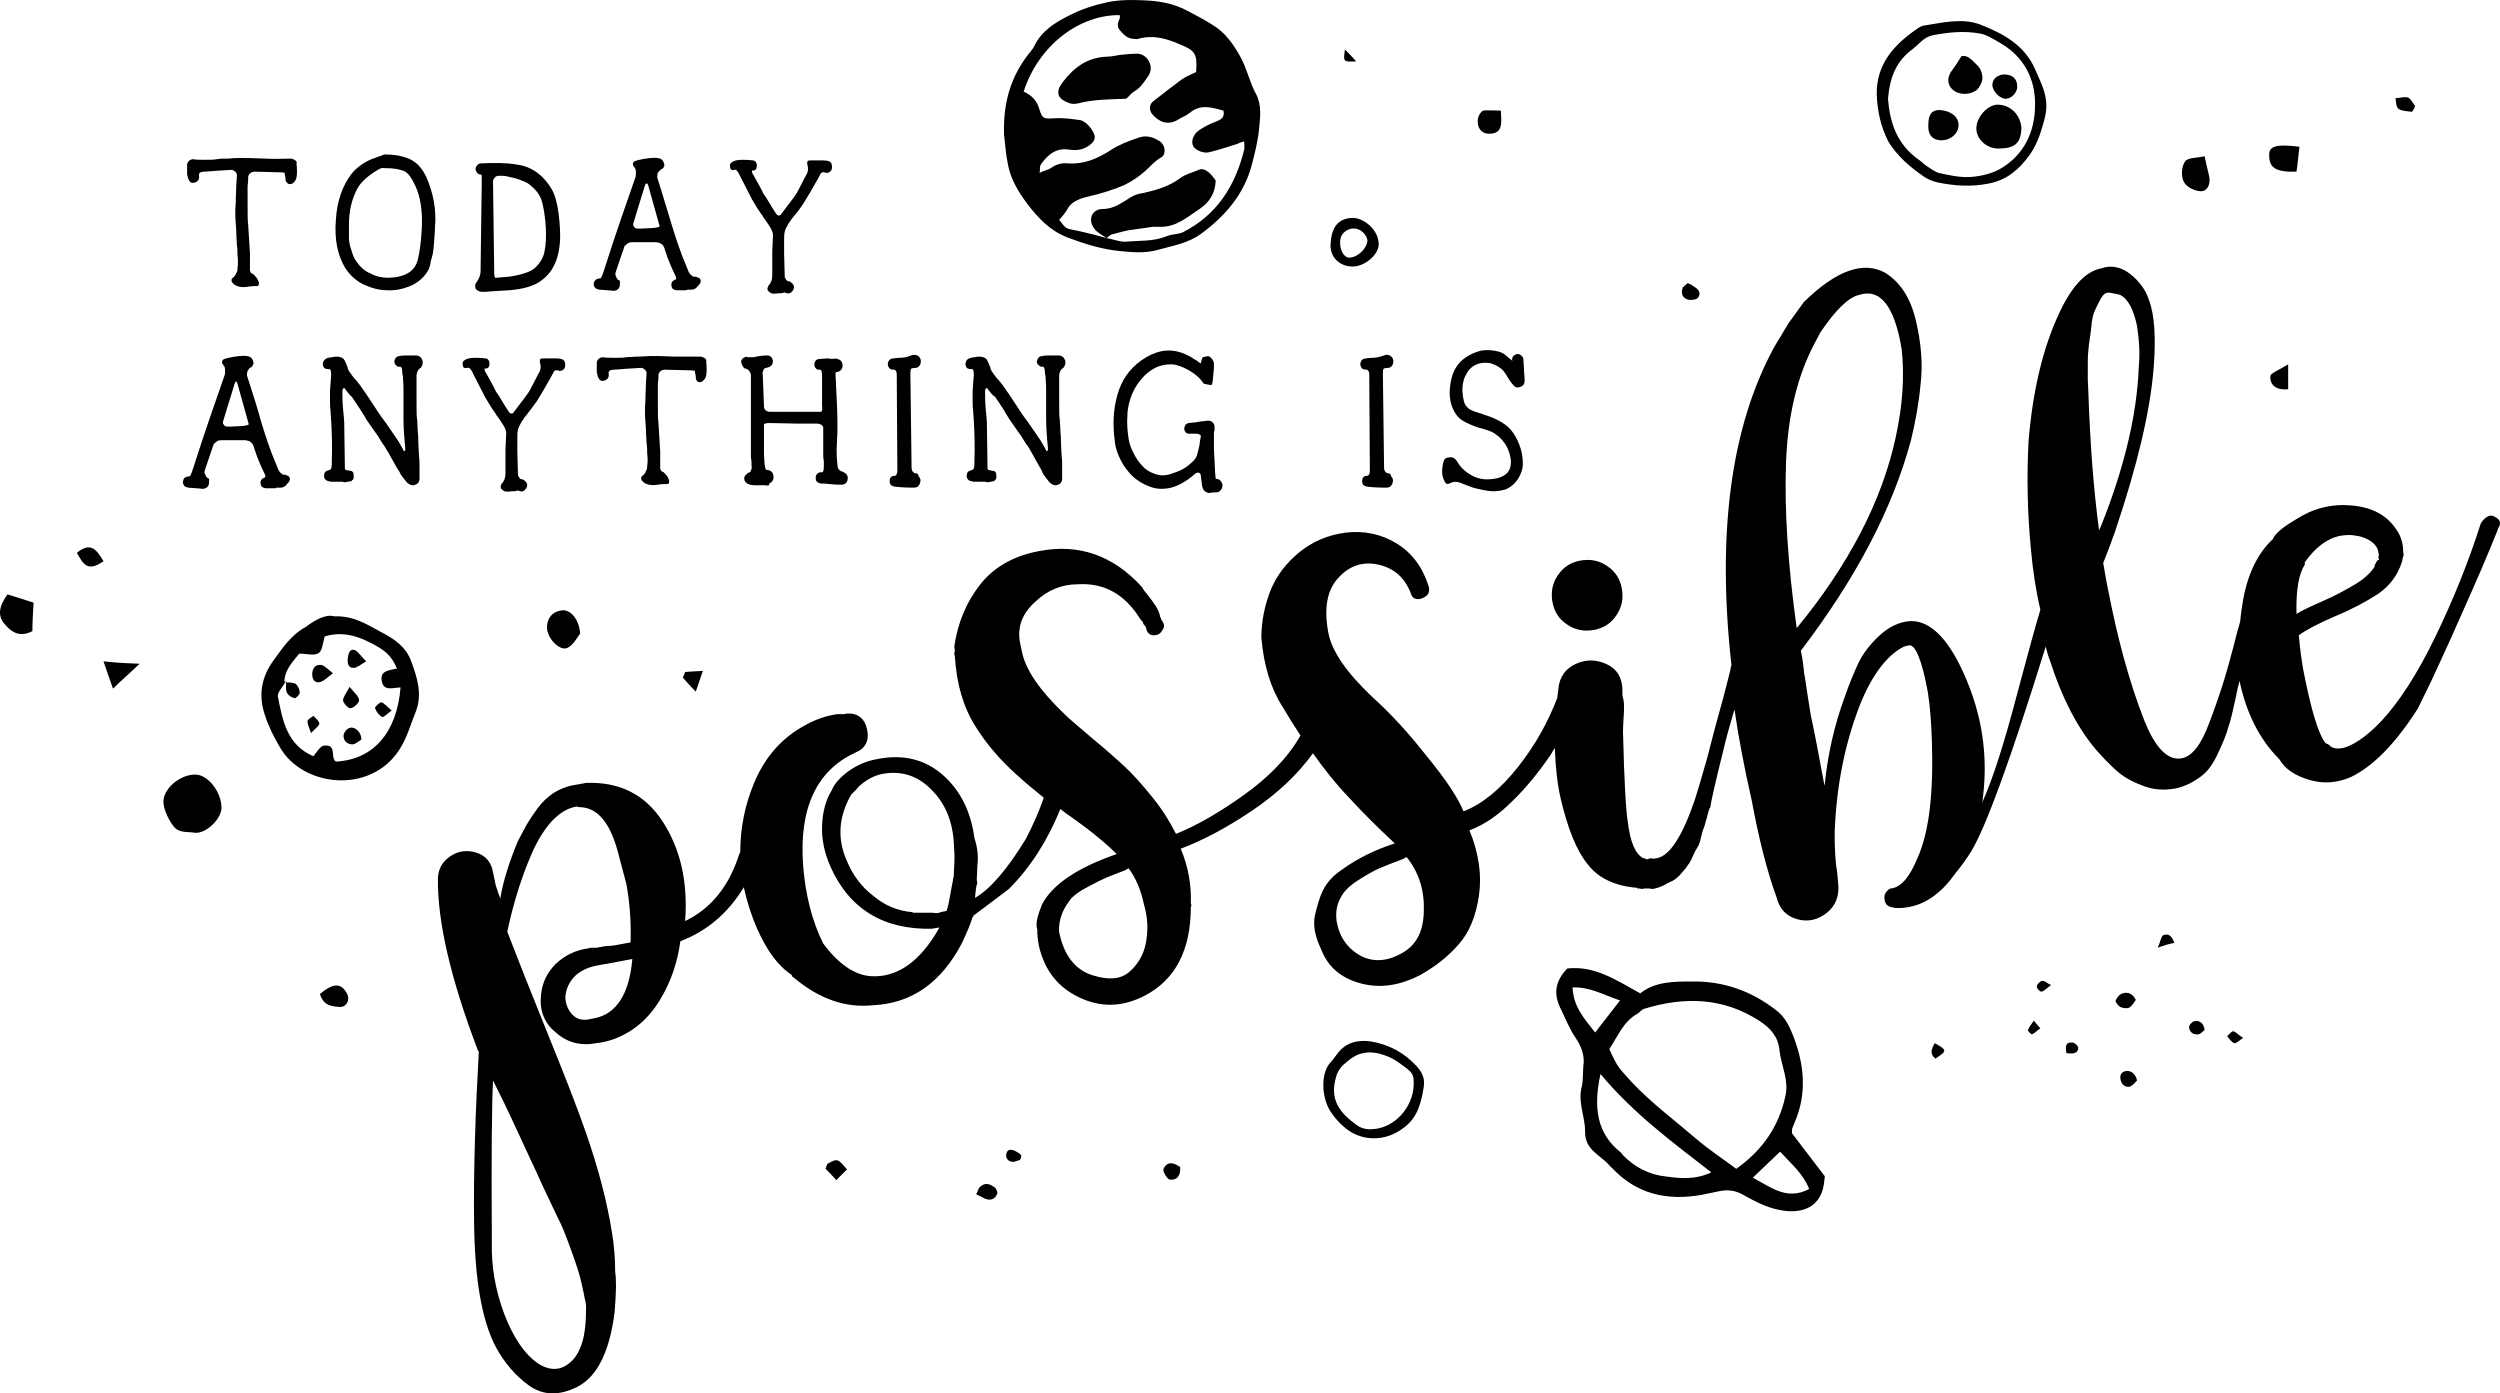 <?xml version="1.0" encoding="UTF-8" standalone="no"?>
<!-- Generator: Adobe Illustrator 22.1.0, SVG Export Plug-In . SVG Version: 6.00 Build 0)  -->

<svg
   xmlns:dc="http://purl.org/dc/elements/1.1/"
   xmlns:cc="http://creativecommons.org/ns#"
   xmlns:rdf="http://www.w3.org/1999/02/22-rdf-syntax-ns#"
   xmlns:svg="http://www.w3.org/2000/svg"
   xmlns="http://www.w3.org/2000/svg"
   xmlns:sodipodi="http://sodipodi.sourceforge.net/DTD/sodipodi-0.dtd"
   xmlns:inkscape="http://www.inkscape.org/namespaces/inkscape"
   version="1.1"
   id="Layer_1"
   x="0px"
   y="0px"
   viewBox="0 0 1500.001 836.017"
   xml:space="preserve"
   sodipodi:docname="8071.svg"
   inkscape:version="0.92.3 (2405546, 2018-03-11)"
   width="1500.001"
   height="836.017"><defs
   id="defs143" /><sodipodi:namedview
   pagecolor="#ffffff"
   bordercolor="#666666"
   borderopacity="1"
   objecttolerance="10"
   gridtolerance="10"
   guidetolerance="10"
   inkscape:pageopacity="0"
   inkscape:pageshadow="2"
   inkscape:window-width="1263"
   inkscape:window-height="638"
   id="namedview141"
   showgrid="false"
   inkscape:zoom="0.31615407"
   inkscape:cx="250.39217"
   inkscape:cy="585.36064"
   inkscape:window-x="0"
   inkscape:window-y="27"
   inkscape:window-maximized="0"
   inkscape:current-layer="Layer_1"
   fit-margin-top="0"
   fit-margin-left="0"
   fit-margin-right="0"
   fit-margin-bottom="0" />
<style
   type="text/css"
   id="style2">
	.st0{fill:#424242;}
</style>
<g
   id="g138"
   transform="matrix(3.557,0,0,3.557,-139.574,-459.025)">
	
	
	
	
	
	
	
	
	
	
	
	
	
	
	
	
	
	
	
	
	
	
	
	
	
	
	
	
	
	
	
	<g
   id="g72">
		
		
		
	</g>
	<g
   id="g84">
		
		
		
		
		
	</g>
	
	
	
	
	
	
	
	<g
   id="g104">
		
		
	</g>
	<g
   id="g136">
		
		
		
		
		
		
		
		
		
		
		
		
		
		
		
	</g>
</g>
<path
   style="stroke-width:3.557"
   inkscape:connector-curvature="0"
   id="path134"
   d="m 907.284,215.759 c 0,-1.423 0.711,-2.49 1.779,-2.846 1.067,-0.711 2.134,-0.711 3.201,0 1.067,0.711 1.779,1.423 1.779,3.201 0,1.423 0.356,3.557 0.356,6.403 0.356,2.846 0.356,4.98 0.356,6.047 0,1.779 -0.711,2.846 -2.49,3.557 -1.779,0.711 -3.201,0.356 -4.269,-1.067 -0.711,-0.711 -2.134,-2.49 -3.557,-4.98 -1.423,-2.49 -2.846,-4.269 -3.913,-4.98 -1.779,-1.423 -3.913,-2.49 -6.403,-3.201 -2.49,-0.356 -4.98,-0.356 -7.114,0.356 -3.201,1.067 -5.691,3.201 -7.114,6.047 -1.779,2.846 -2.49,6.403 -2.49,9.96 0.356,4.98 1.067,8.181 2.49,9.604 0.356,0.356 1.067,1.067 1.423,1.423 0.711,0.356 1.067,0.711 2.134,1.067 0.711,0.356 1.423,0.711 1.779,0.711 0.356,0 1.067,0.356 2.134,0.711 1.067,0.356 1.779,0.356 2.134,0.711 9.248,2.846 15.296,6.403 18.497,11.383 1.779,2.49 3.201,5.691 4.269,8.893 1.067,3.201 1.423,6.403 1.423,9.604 0,3.201 -1.067,6.047 -2.846,8.893 -1.779,2.846 -4.269,4.98 -7.47,6.403 -3.557,1.067 -7.47,1.423 -11.383,0.711 -3.913,-0.711 -7.826,-1.423 -11.027,-2.846 l -4.624,-1.779 c -2.49,-1.067 -4.624,-0.711 -6.758,0.356 -1.423,0.711 -2.49,0 -3.201,-2.134 -1.423,-2.846 -1.423,-6.403 -0.356,-10.671 0.356,-1.779 1.423,-2.846 3.557,-2.846 1.779,-0.356 3.201,0.356 4.269,1.779 1.779,3.201 4.269,6.047 7.826,8.181 3.201,2.134 6.758,3.201 10.671,3.201 3.913,0 7.47,-0.711 10.316,-2.49 2.846,-1.779 3.913,-4.624 3.913,-8.537 -0.356,-3.557 -1.423,-7.114 -3.557,-10.316 -2.134,-3.201 -4.624,-5.336 -7.826,-7.114 -0.711,-0.356 -3.557,-1.423 -8.893,-2.846 -4.98,-1.779 -8.537,-3.557 -10.671,-5.336 -4.269,-4.269 -6.403,-10.671 -5.691,-18.141 0.711,-7.826 3.201,-13.517 8.181,-17.43 3.201,-2.49 6.403,-3.913 10.316,-4.98 3.913,-0.711 7.47,-0.356 11.383,0.711 1.067,0.356 1.779,0.711 2.846,1.423 0.711,0.711 1.423,1.067 1.779,1.423 l 0.711,0.711 c 0.356,0.356 1.067,0.711 1.423,1.067 0.356,0.356 0.711,0.711 1.067,0.711 -0.711,-0.711 -0.356,-0.356 -0.356,-0.711 z m -72.565,70.075 c 1.067,1.067 1.423,2.49 0.711,4.269 -0.711,1.779 -1.779,2.49 -3.557,2.49 -6.047,0 -9.96,-0.356 -12.094,-0.711 -1.423,-0.356 -2.49,-1.067 -2.49,-3.201 0,-1.779 0.711,-2.846 2.49,-3.201 h 0.711 c 0.356,0 0.711,-0.356 1.067,-1.067 0.356,-0.711 0.356,-1.779 0.356,-2.49 l -0.356,-56.558 c 0,-1.067 0,-1.779 -0.356,-2.49 -0.356,-0.711 -0.711,-1.067 -1.067,-1.067 h -0.711 c -1.423,0 -2.49,-0.711 -2.846,-1.779 -0.711,-1.067 -0.356,-2.134 0,-3.201 0.711,-1.067 1.423,-1.779 2.846,-1.779 0.711,0 2.134,-0.356 3.913,-0.356 1.779,0 2.846,-0.356 3.557,-0.356 0.356,0 0.711,-0.356 1.067,-0.356 0.356,0 0.711,0 1.067,-0.356 0.356,0 0.711,0 1.067,-0.356 0.356,0 0.711,0 1.067,-0.356 0.356,0 0.711,0 1.067,0 1.423,0 2.49,0.711 3.201,1.779 0.711,1.067 0.711,2.49 0.356,3.557 -0.356,1.423 -1.423,2.134 -2.49,2.49 0,0 0,0 0,0 h -0.356 c -0.356,0 -1.423,0 -2.49,0.356 -0.711,0.356 -0.711,1.423 -0.711,3.913 l 0.711,55.847 c 0,1.067 0.356,1.779 1.067,2.49 0.711,0.711 1.423,0.711 2.134,0.711 l 1.067,1.067 c -0.356,0.356 0,0.356 0,0.711 z m -133.747,7.114 c -3.913,0.711 -7.826,0.356 -11.383,-1.067 -3.913,-1.423 -7.114,-3.557 -9.96,-6.047 -2.846,-2.846 -5.336,-6.047 -7.114,-9.604 -1.779,-3.557 -3.201,-7.114 -3.557,-11.027 -1.423,-9.96 -1.067,-19.208 1.423,-28.101 2.49,-8.893 7.114,-15.651 14.584,-20.987 8.181,-5.691 16.007,-7.114 23.477,-4.624 1.423,0.356 2.846,1.067 4.269,1.779 1.423,0.711 2.846,1.423 3.557,2.134 l 1.423,0.711 c 0.356,0.356 1.067,0.711 1.423,1.067 0.356,0.356 1.067,0.711 1.067,0.711 0.356,0 0.356,0.356 0.356,0 0,0 0,-0.356 0,-0.356 0,-0.356 0.356,-0.711 0.356,-1.423 0.356,-0.711 0.356,-1.067 0.711,-1.779 l 1.779,-0.356 c 1.067,-0.356 2.134,-0.356 2.846,0.356 0.711,0.711 1.423,1.423 1.779,2.49 0.356,0.356 0.356,1.067 0.356,2.134 v 1.423 0 c 0,0 0,0.356 0,0.356 -0.356,4.624 -0.711,7.114 -0.711,7.47 0,0.711 -0.356,1.423 -0.356,2.134 -0.356,0.356 -0.356,0.711 -0.356,0.711 h -0.356 c -2.49,-0.356 -3.913,-0.711 -4.624,-1.067 l -0.356,-0.711 c -1.779,-2.49 -4.269,-4.624 -7.114,-6.403 -2.846,-1.779 -6.047,-3.201 -8.893,-3.913 -3.201,-0.711 -6.403,-0.356 -9.96,0.711 -3.201,1.067 -6.403,3.201 -8.893,5.691 -3.201,3.201 -5.691,6.759 -7.47,11.027 -1.779,4.269 -2.846,8.893 -2.846,13.161 -0.356,4.269 0,8.893 0.711,13.517 0.356,2.846 1.423,5.691 2.846,8.537 1.423,2.846 3.201,5.691 5.336,7.826 2.134,2.49 4.624,3.913 7.826,4.98 2.846,1.067 6.047,1.067 9.248,0 2.134,-0.711 4.269,-1.423 6.403,-2.49 2.134,-1.067 4.269,-2.49 6.047,-4.269 2.134,-1.779 3.201,-3.557 3.557,-5.336 l 1.067,-4.269 c 0.356,-1.067 0.356,-3.201 1.067,-6.403 0,-0.356 -0.356,-0.711 -1.067,-1.067 -0.711,-0.356 -1.423,-0.356 -2.49,-0.356 -0.711,0 -1.779,0 -3.557,0 -1.067,0 -1.779,-0.356 -2.134,-1.067 -0.711,-0.711 -0.711,-1.423 -0.711,-2.134 0,-0.711 0.356,-1.423 0.711,-2.134 0.711,-0.711 1.423,-1.067 2.134,-1.067 0.711,0 2.134,-0.356 3.557,-0.356 1.423,-0.356 2.846,-0.356 4.269,-0.711 1.423,0 2.49,-0.356 3.557,-0.356 1.067,0 2.134,0.356 2.846,1.067 0.711,0.711 1.067,1.779 1.067,2.846 v 0.711 c 0,0.356 0,1.423 -0.356,2.846 0,1.779 0,2.49 0,3.201 0,1.423 0,3.201 0,6.047 l 0.711,14.584 0.356,3.557 c 1.423,0 2.846,0.711 3.557,2.134 0.711,1.423 0.711,2.49 0,3.913 -0.711,1.423 -1.779,2.134 -3.557,2.134 -0.711,0 -2.134,0 -3.913,0.356 -0.711,0 -1.423,-0.356 -2.134,-0.711 -0.711,-0.356 -1.067,-1.067 -1.423,-1.423 -0.356,-0.711 -0.356,-1.423 -0.711,-2.134 l -0.711,-5.691 c 0,-1.067 -0.356,-1.779 -1.067,-2.134 -0.711,-0.356 -1.423,0 -2.134,0.356 -6.047,5.336 -11.738,8.181 -16.363,8.893 z M 592.48,233.188 c -0.356,-0.356 -0.356,-0.711 -0.356,-0.356 -0.711,0 -1.067,0.711 -1.067,1.779 v 1.423 c 0,2.134 0,5.336 0.356,9.248 0.356,3.913 0.711,6.759 0.711,8.181 l 0.356,24.9 c 0,0.711 0,1.067 0,1.779 0,0.711 0,1.067 0.356,1.779 l 3.557,0.711 c 1.067,0.356 1.423,1.067 1.423,3.201 0,0.711 0,1.423 -0.356,1.779 -0.356,0.356 -0.711,0.711 -0.711,0.711 l -0.356,0.356 -3.913,0.711 c -1.067,-0.356 -1.779,-0.356 -2.134,-0.356 h -2.134 c -0.711,0 -1.423,0 -2.134,0 -0.711,0 -1.423,0 -1.779,0 l -1.779,-0.356 c -1.423,-0.356 -2.49,-1.423 -2.49,-3.201 0,-1.779 0.711,-2.846 2.49,-3.201 l 0.711,-0.356 c 1.067,0 1.423,-1.423 1.423,-3.913 0.356,-10.671 0,-19.208 -0.356,-25.611 0,-1.423 -0.356,-3.201 -0.356,-5.691 -0.356,-2.49 -0.356,-4.624 -0.356,-6.403 0,-1.779 0,-3.913 0,-5.691 l 0.711,-9.604 c 0,-2.49 -0.356,-3.557 -1.067,-3.557 h -0.711 c -1.423,0 -2.49,-0.356 -2.846,-1.423 -0.711,-1.067 -0.356,-2.134 0,-3.201 0.356,-1.067 1.423,-1.779 2.846,-2.134 0.356,0 1.423,-0.356 2.49,-0.356 1.067,-0.356 2.134,-0.356 2.49,-0.356 0.356,0 1.423,0 2.49,0.356 0.356,0.356 1.067,0.356 1.423,0.711 0.356,0.356 0.711,0.711 1.067,1.423 0.356,0.711 0.356,1.067 0.711,1.423 0,0.356 0.356,1.067 0.711,1.779 0.356,0.711 0.356,1.067 0.356,1.423 0.356,1.067 1.067,2.134 2.134,3.557 0.711,1.067 1.779,2.49 3.201,3.913 1.067,1.423 2.134,2.49 2.49,3.201 1.779,2.49 4.269,6.047 7.47,11.027 1.423,2.134 3.557,5.691 7.114,10.316 3.557,4.98 6.047,8.893 7.826,11.383 l 2.846,4.98 c 0.356,1.067 0.711,1.423 1.067,1.067 0.356,0 0.356,-0.711 0.356,-1.779 -0.711,-7.114 -1.067,-12.806 -1.067,-17.43 0,-2.134 0,-4.98 0,-8.893 0,-3.913 0,-7.114 0,-8.893 0,-3.557 -0.356,-6.047 -0.356,-7.826 l -0.356,-1.779 c 0,-2.49 -0.356,-3.913 -1.423,-3.913 h -0.711 c -0.711,0 -1.423,-0.711 -2.134,-1.423 -0.711,-0.711 -0.711,-1.779 -0.356,-2.49 0.356,-1.423 1.423,-2.49 3.201,-2.49 1.067,-0.356 2.846,-0.356 5.336,-0.356 2.134,0 3.557,0 4.269,0 1.423,0 2.846,0.711 3.557,2.134 0.711,1.423 0.711,2.846 0,4.269 v 0 l -0.711,1.067 c -0.711,0.356 -1.423,1.067 -1.779,1.779 -0.356,1.067 -0.711,1.779 -0.711,2.846 0,2.49 0,4.98 0,7.114 0,1.779 0,4.98 0,9.604 0,4.624 0,7.826 0.356,9.604 0,1.779 0.356,4.269 0.356,7.114 0.356,2.846 0.356,5.336 0.356,7.114 0,1.779 0.356,4.269 0.356,7.114 0.356,2.846 0.356,5.336 0.356,7.114 0,1.779 0,4.269 0,7.114 0,1.779 -1.067,3.201 -2.49,3.557 -1.423,0.711 -2.846,0.356 -4.269,-0.711 -0.356,-0.356 -1.067,-0.711 -1.423,-1.423 -0.356,-0.356 -0.711,-1.067 -1.423,-1.779 -0.356,-0.711 -0.711,-1.067 -1.067,-1.423 -0.356,-0.356 -0.711,-1.067 -1.067,-1.779 -0.356,-0.711 -0.711,-1.423 -0.711,-1.779 -1.423,-2.134 -3.201,-5.691 -6.047,-10.671 -0.711,-1.423 -1.779,-3.201 -3.201,-4.98 -1.067,-1.779 -2.134,-3.201 -2.846,-4.624 -0.711,-1.067 -2.134,-2.846 -3.557,-4.98 -1.423,-2.134 -2.49,-3.557 -3.201,-4.624 -1.067,-1.423 -2.134,-3.557 -3.913,-6.403 -1.779,-2.846 -3.557,-5.336 -4.98,-7.47 -1.779,-1.067 -3.201,-3.201 -4.624,-4.98 z m 0.356,56.558 c -0.356,0 -0.356,0 0,0 -0.356,0 0,0 0,0 z m -41.618,-3.913 c 1.067,1.067 1.423,2.49 0.711,4.269 -0.711,1.779 -1.779,2.49 -3.557,2.49 -6.047,0 -9.96,-0.356 -12.094,-0.711 -1.423,-0.356 -2.49,-1.067 -2.49,-3.201 0,-1.779 0.711,-2.846 2.49,-3.201 h 0.711 c 0.356,0 0.711,-0.356 1.067,-1.067 0.356,-0.711 0.356,-1.779 0.356,-2.49 l -0.356,-56.558 c 0,-1.067 0,-1.779 -0.356,-2.49 -0.356,-0.711 -0.711,-1.067 -1.067,-1.067 h -0.711 c -1.423,0 -2.49,-0.711 -2.846,-1.779 -0.711,-1.067 -0.356,-2.134 0,-3.201 0.711,-1.067 1.423,-1.779 2.846,-1.779 0.711,0 2.134,-0.356 3.913,-0.356 1.779,0 2.846,-0.356 3.557,-0.356 0.356,0 0.711,-0.356 1.067,-0.356 0.356,0 0.711,0 1.067,-0.356 0.356,0 0.711,0 1.067,-0.356 0.356,-0.356 0.711,0 1.067,-0.356 0.356,0 0.711,0 1.067,0 1.423,0 2.49,0.711 3.201,1.779 0.711,1.067 0.711,2.49 0.356,3.557 -0.356,1.423 -1.423,2.134 -2.49,2.49 0,0 0,0 0,0 h -0.356 c -0.356,0 -1.423,0 -2.49,0.356 -0.711,0.356 -0.711,1.423 -0.711,3.913 l 0.711,55.847 c 0,1.067 0.356,1.779 1.067,2.49 0.711,0.711 1.423,0.711 2.134,0.711 l 1.067,1.067 c -0.356,0.356 -0.356,0.356 0,0.711 z m -91.773,5.336 c -0.356,0 -1.423,0 -2.846,0 -1.423,0 -2.49,0 -3.201,0 -3.913,0 -6.047,-1.067 -6.759,-3.201 -0.356,-1.423 0,-2.49 1.423,-3.557 l 0.711,-0.711 c 0.711,0 1.423,-0.356 1.779,-1.423 0.356,-0.711 0.711,-1.779 0.356,-2.846 0,-0.356 0,-1.067 0,-1.423 0,-0.711 0,-1.779 -0.356,-3.557 0,-1.779 0,-3.201 0,-4.269 0,-0.711 0,-3.557 0,-8.893 0,-4.98 0,-8.181 0,-8.537 v -27.39 c 0,-1.067 -0.356,-1.779 -1.067,-2.846 -0.711,-0.711 -1.423,-1.423 -2.49,-1.423 -0.356,0 -1.067,-0.711 -1.779,-2.134 -0.356,-1.067 -0.711,-1.779 -0.356,-2.846 0.356,-0.711 1.067,-1.423 2.134,-1.779 0,-0.356 0.711,-0.356 1.779,0 1.067,0 1.779,0 1.779,0 1.067,0 2.134,0 3.201,-0.356 3.557,-0.711 5.691,-0.711 7.114,-0.711 1.779,0.356 2.846,1.779 2.846,3.557 0,1.779 -1.067,3.201 -2.846,3.557 l -1.067,0.356 c -0.711,0 -1.423,0.356 -1.779,1.423 -0.356,0.711 -0.711,1.779 -0.356,2.846 l 0.711,18.497 c 0,0.711 0,1.423 0.356,1.779 0.356,0.711 0.711,1.067 1.423,1.423 0.711,0.356 1.067,0.356 1.779,0.356 7.47,0 13.517,0 18.141,0 1.067,0 2.134,0 3.913,0 1.779,0 3.201,0 4.269,0 1.423,0 2.49,0 3.557,0 h 0.711 c 0.711,0 1.067,-1.423 0.711,-3.913 v -17.43 c 0,-2.49 -0.356,-3.913 -1.067,-3.913 h -0.711 c -1.067,0 -1.779,-0.356 -2.134,-1.067 -0.711,-0.711 -0.711,-1.423 -0.711,-2.134 0,-0.711 0.356,-1.423 0.711,-2.134 0.711,-0.711 1.423,-1.067 2.134,-1.067 l 4.98,-0.356 c 2.49,0.356 4.269,0.356 5.336,0 l 0.711,0.356 c 1.423,0.356 2.49,1.067 2.846,2.49 0.356,1.423 0.356,2.49 -0.356,3.557 -0.711,1.067 -1.779,1.779 -3.201,1.779 v 0 c -0.356,0 -0.711,1.067 -0.356,3.557 0.711,12.45 1.067,22.41 1.067,29.88 0,0.711 0,3.913 -0.356,9.248 -0.356,5.336 0,8.537 0,9.248 l 0.356,3.913 c 0,1.067 0.356,2.134 1.067,2.846 0.711,0.711 1.423,1.067 2.134,1.067 l 1.067,0.711 c 1.779,1.067 2.134,2.49 1.779,4.269 -0.356,1.779 -1.779,2.846 -3.557,2.846 -1.423,0 -3.913,0 -6.759,-0.356 -2.846,-0.356 -4.98,-0.356 -5.691,-0.356 -1.423,-0.356 -2.49,-0.711 -2.846,-1.779 -0.356,-1.067 -0.356,-2.134 0,-3.201 0.711,-1.067 1.423,-1.779 2.846,-1.779 h 0.711 c 0.711,0 1.067,-1.067 1.067,-3.557 0,-0.711 0,-1.779 0,-3.201 -0.356,-1.423 -0.356,-2.846 -0.356,-4.624 0,-1.779 0,-3.201 0,-4.624 0,-1.423 0,-2.846 0,-4.624 0,-1.779 0,-3.201 0,-4.624 v -1.423 c 0,-0.711 -0.356,-1.067 -1.067,-1.779 -0.711,-0.356 -1.779,-0.711 -2.49,-0.711 -0.356,0 -0.711,0 -1.779,0 -4.624,0 -7.826,0 -9.96,0 l -16.718,-0.356 c -2.49,0 -3.557,0.356 -3.557,1.067 v 0.711 16.718 l 0.356,6.047 c 0.356,2.49 0.711,3.557 1.067,3.557 h 0.356 c 2.49,0.356 3.557,1.423 3.913,3.557 0.356,2.134 -0.711,3.913 -2.49,4.624 0,1.423 -1.067,1.423 -2.134,1.067 z m -35.571,-72.565 c 0.356,4.98 0,8.181 -1.779,9.604 -0.711,0.711 -1.423,1.067 -2.134,1.067 -0.711,0 -1.067,0 -1.423,-0.356 -0.356,-0.356 -0.711,-0.711 -0.711,-1.067 -0.356,-0.356 -0.356,-0.711 -0.356,-1.423 v -0.711 l -0.711,-3.557 -0.711,0.356 c 0,-0.356 -1.067,-0.356 -3.557,-0.356 l -13.517,-0.356 c -1.067,0 -2.134,0.356 -2.846,1.067 -0.711,0.711 -1.067,1.423 -1.067,2.49 0,1.423 0,2.846 -0.356,4.98 0,2.134 0,5.691 0,11.383 0,5.691 0,9.604 0.356,12.094 l 1.067,17.074 v 8.537 c 0,0.711 0,1.067 0,1.779 0.356,0.711 0.356,1.067 0.711,1.423 0.356,0.356 0.356,0.356 0.711,0.356 0.356,0 1.423,1.067 2.846,2.846 0,0.356 0.356,0.356 0.356,0.711 0,0.356 0.356,0.356 0.356,0.711 0,0.356 0,0.356 0.356,0.711 0,0.356 0,0.711 0,0.711 0,0 0,0.356 0,0.711 0,0.356 -0.356,0.711 -0.356,0.711 -0.356,0.356 -0.356,0.356 -1.067,0.356 -0.356,0 -0.711,0 -1.423,0 -0.711,0 -1.779,0 -3.913,0.356 -2.134,0.356 -3.913,0.356 -5.336,0 -1.423,-0.356 -2.49,-0.711 -3.557,-1.779 -0.711,-0.711 -1.067,-1.067 -1.067,-1.779 0,-0.711 0,-1.067 0.356,-1.423 l 0.356,-0.356 c 0.711,-0.356 1.067,-1.067 1.423,-1.423 0.356,-0.711 0.711,-1.423 1.067,-2.134 0.356,-0.711 0.356,-1.423 0.356,-2.134 0.356,-2.49 0.356,-5.336 0,-7.826 0,-1.779 0,-3.913 -0.356,-6.047 0,-2.134 -0.356,-4.624 -0.356,-7.114 0,-2.49 -0.356,-4.624 -0.356,-6.047 -0.356,-3.913 -0.356,-8.181 0,-12.094 0,-4.269 0.356,-7.826 0.356,-11.383 l 0.356,-4.98 c 0,-1.067 -0.356,-2.134 -1.067,-2.49 -0.711,-0.711 -1.423,-1.067 -2.49,-1.067 -3.913,0.356 -7.47,0.356 -10.671,0.711 l -4.98,0.356 c -2.49,0 -3.557,0.711 -3.557,1.779 v 0.711 c 0.356,1.779 -0.356,3.201 -2.134,3.913 -1.779,0.711 -3.201,0.356 -3.913,-1.423 -0.356,-0.356 -0.356,-1.067 -0.711,-1.779 0,-0.711 -0.356,-1.067 -0.356,-1.779 0,-0.711 0,-1.067 0,-1.779 0,-0.711 0,-1.423 0,-1.779 0,-0.711 0,-1.067 0,-1.779 0,-1.067 0.356,-1.779 1.067,-2.49 0.711,-0.711 1.779,-1.067 2.49,-1.067 1.779,0.356 4.269,0.356 7.114,0.356 2.846,0 5.336,0 7.114,-0.356 1.779,0 4.269,-0.356 7.114,-0.356 2.846,0 5.336,-0.356 7.114,-0.356 3.201,0 8.181,0 14.94,0.356 6.759,0 11.738,0 15.296,0 0.711,0 1.423,0.356 2.134,0.711 0.711,0.356 1.067,0.711 1.423,1.423 -0.356,1.067 0,1.779 0,2.49 z m -89.995,-3.557 c 2.846,0 4.624,0.711 4.98,2.134 0.356,1.067 0.356,2.49 0,3.557 -0.711,1.067 -1.423,1.779 -2.846,1.779 h -0.356 c -1.067,-0.356 -1.423,-0.356 -1.779,-0.356 -0.356,0 -0.711,0 -1.067,0.356 -0.356,0 -0.711,1.067 -2.134,3.557 -3.201,5.691 -6.047,10.671 -8.537,14.584 -0.711,1.067 -2.846,3.913 -6.403,8.537 -0.711,0.711 -1.423,1.779 -1.779,2.49 -0.711,0.711 -1.067,1.423 -1.423,2.134 l -0.356,0.711 c -1.423,2.134 -1.779,4.269 -1.779,7.114 0,3.557 0,6.759 0,9.248 l 0.356,13.161 c 0,0.711 0,1.423 0.356,1.779 0.356,0.711 0.711,1.067 1.067,1.423 0.356,0.356 1.067,0.356 1.423,0.356 l 1.067,0.711 c 1.779,1.423 2.134,2.846 1.067,4.624 -1.067,1.779 -2.49,2.49 -4.624,1.423 -0.711,0 -1.067,0 -1.067,0 0,0 -0.356,0.356 -1.067,0.356 -0.711,0 -1.067,0 -1.423,0 -2.49,0.356 -3.913,0.356 -4.98,0 -0.711,-0.356 -1.067,-0.711 -1.423,-1.067 -0.356,-0.356 -0.711,-0.711 -0.711,-1.067 0,-0.356 0,-0.711 0,-1.067 0,-0.356 0.356,-0.356 0.356,-0.711 v -0.356 c 1.779,-1.779 2.49,-3.913 2.49,-6.403 v -14.228 l 0.356,-8.181 c 0.356,-2.49 -0.356,-4.624 -1.779,-6.759 -1.423,-2.134 -2.49,-3.913 -3.913,-5.691 -0.356,-0.711 -1.067,-1.779 -2.134,-3.201 -1.067,-1.423 -1.779,-2.846 -2.49,-3.913 -0.711,-1.067 -1.423,-2.49 -2.134,-3.557 l -7.47,-14.584 c -0.356,-1.067 -1.067,-1.779 -1.423,-2.49 -0.711,-0.711 -1.067,-1.067 -1.423,-0.711 h -1.067 c -1.423,0.356 -2.134,-0.356 -2.134,-1.779 -0.356,-1.423 0,-2.134 1.067,-2.846 1.423,-1.067 3.557,-1.423 6.759,-1.423 3.201,0 5.336,0.356 6.047,0.356 1.423,0.356 2.134,1.423 2.134,3.201 0,1.779 -0.711,2.846 -2.134,2.846 h -0.356 c -0.711,0 -0.711,1.067 0.711,3.201 2.134,3.913 4.269,7.47 5.691,10.671 0.356,0.356 2.49,3.557 6.047,9.604 l 1.423,2.134 c 0.356,0.711 1.067,1.423 1.779,1.423 0.711,0 1.423,-0.356 1.779,-1.423 0,0 0.711,-0.711 1.423,-1.779 3.913,-4.98 6.758,-8.893 7.826,-10.671 l 5.336,-10.316 c 1.423,-2.134 1.423,-4.269 0.711,-6.759 0,0 0,-0.356 0,-0.711 0,-0.356 0,-0.711 0.356,-1.067 0.356,-0.356 1.067,-0.356 2.134,-0.356 0.711,0 2.134,0 3.557,0 1.779,0 3.201,0 3.913,0 z m -126.989,18.141 c -0.356,-0.356 -0.356,-0.711 -0.356,-0.356 -0.711,0 -1.067,0.711 -1.067,1.779 v 1.423 c 0,2.134 0,5.336 0.356,9.248 0.356,3.913 0.711,6.759 0.711,8.181 l 0.356,24.9 c 0,0.711 0,1.067 0,1.779 0,0.711 0,1.067 0.356,1.779 l 3.557,0.711 c 1.067,0.356 1.423,1.067 1.423,3.201 0,0.711 0,1.423 -0.356,1.779 -0.356,0.356 -0.711,0.711 -0.711,0.711 l -0.356,0.356 -3.913,0.711 C 205.822,289.035 205.11,289.035 204.754,289.035 h -2.134 c -0.711,0 -1.423,0 -2.134,0 -0.711,0 -1.423,0 -1.779,0 l -1.779,-0.356 c -1.423,-0.356 -2.49,-1.423 -2.49,-3.201 0,-1.779 0.711,-2.846 2.49,-3.201 l 0.711,-0.356 c 1.067,0 1.423,-1.423 1.423,-3.913 0.356,-10.671 0,-19.208 -0.356,-25.611 0,-1.423 -0.356,-3.201 -0.356,-5.691 -0.356,-2.49 -0.356,-4.624 -0.356,-6.403 0,-1.779 0,-3.913 0,-5.691 l 0.711,-9.604 c 0,-2.49 -0.356,-3.557 -1.067,-3.557 h -0.711 c -1.423,0 -2.49,-0.356 -2.846,-1.423 -0.711,-1.067 -0.356,-2.134 0,-3.201 0.711,-1.067 1.423,-1.779 2.846,-2.134 0.356,0 1.423,-0.356 2.49,-0.356 1.067,-0.356 2.134,-0.356 2.49,-0.356 0.356,0 1.423,0 2.49,0.356 0.356,0.356 1.067,0.356 1.423,0.711 0.356,0.356 0.711,0.711 1.067,1.423 0.356,0.711 0.356,1.067 0.711,1.423 0,0.356 0.356,1.067 0.711,1.779 0.356,0.711 0.356,1.067 0.356,1.423 0.356,1.067 1.067,2.134 2.134,3.557 0.711,1.067 1.779,2.49 3.201,3.913 1.067,1.423 2.134,2.49 2.49,3.201 1.779,2.49 4.269,6.047 7.47,11.027 1.423,2.134 3.557,5.691 7.114,10.316 3.557,4.98 6.047,8.893 7.826,11.383 l 2.846,4.98 c 0.356,1.067 0.711,1.423 1.067,1.067 0.356,0 0.356,-0.711 0.356,-1.779 -0.711,-7.114 -1.067,-12.806 -1.067,-17.43 0,-2.134 0,-4.98 0,-8.893 0,-3.913 0,-7.114 0,-8.893 0,-3.557 -0.356,-6.047 -0.356,-7.826 l -0.356,-1.779 c 0,-2.49 -0.356,-3.913 -1.423,-3.913 h -0.711 c -1.067,0 -1.423,-0.711 -2.134,-1.423 -0.356,-0.711 -0.711,-1.779 -0.356,-2.49 0.356,-1.423 1.423,-2.49 3.201,-2.49 1.067,-0.356 2.846,-0.356 5.336,-0.356 2.134,0 3.557,0 4.269,0 1.423,0 2.846,0.711 3.557,2.134 0.711,1.423 0.711,2.846 0,4.269 v 0 l -0.711,1.067 c -0.711,0.356 -1.423,1.067 -1.779,1.779 -0.356,1.067 -0.711,1.779 -0.711,2.846 0,2.49 0,4.98 0,7.114 0,1.779 0,4.98 0,9.604 0,4.624 0,7.826 0.356,9.604 0,1.779 0.356,4.269 0.356,7.114 0.356,2.846 0.356,5.336 0.356,7.114 0,1.779 0.356,4.269 0.356,7.114 0.356,2.846 0.356,5.336 0.356,7.114 0,1.779 0,4.269 0,7.114 0,1.779 -1.067,3.201 -2.49,3.557 -1.423,0.711 -2.846,0.356 -4.269,-0.711 -0.356,-0.356 -1.067,-0.711 -1.423,-1.423 -0.356,-0.356 -0.711,-1.067 -1.423,-1.779 -0.711,-0.711 -0.711,-1.067 -1.067,-1.423 -0.356,-0.356 -0.711,-1.067 -1.067,-1.779 -0.356,-0.711 -0.711,-1.423 -1.067,-1.779 -1.423,-2.134 -3.201,-5.691 -6.047,-10.671 -1.067,-1.423 -1.779,-3.201 -3.201,-4.98 -1.067,-1.779 -2.134,-3.201 -2.846,-4.624 -0.711,-1.067 -2.134,-2.846 -3.557,-4.98 -1.423,-2.134 -2.49,-3.557 -3.201,-4.624 -0.711,-1.423 -2.134,-3.557 -3.913,-6.403 -1.779,-2.846 -3.557,-5.336 -4.98,-7.47 -1.423,-1.067 -2.846,-3.201 -4.269,-4.98 z m 0.356,56.558 c -0.356,0 -0.356,0 0,0 -0.356,0 0,0 0,0 z m -94.263,2.846 c -1.423,-0.356 -2.49,-0.711 -2.846,-1.779 -0.711,-1.067 -0.356,-2.134 0,-3.201 0.356,-1.067 1.779,-1.779 3.201,-1.779 h 0.356 c 0.356,0 1.067,-1.423 1.779,-3.557 3.913,-12.094 7.114,-22.054 9.604,-29.168 l 9.604,-27.745 c 0.356,-0.711 0.356,-2.134 0.356,-3.201 0,-1.423 -0.356,-2.49 -1.067,-3.201 0,0 0,-0.356 -0.356,-0.356 0,0 0,-0.356 -0.356,-0.711 0,-0.356 0,-0.711 0,-1.067 0,-0.356 0.356,-0.711 0.711,-1.067 0.356,-0.356 1.067,-0.356 1.779,-0.711 v 0 l 1.423,-0.356 1.779,-0.356 c 1.067,-0.356 2.846,-0.356 4.624,-0.711 3.913,-0.356 6.403,0 7.47,1.423 0.711,1.067 1.067,2.134 1.067,2.846 0,0.711 -0.356,1.067 -0.711,1.779 l -0.711,0.711 c -1.067,0.356 -1.423,1.067 -2.134,2.134 -0.356,1.067 -0.356,2.134 -0.356,2.846 3.557,11.027 6.403,19.92 8.181,26.678 3.201,10.671 5.691,17.43 6.759,20.276 l 3.913,9.604 c 0.356,0.711 1.067,1.779 1.779,2.134 0.711,0.711 1.423,1.067 2.134,0.711 l 0.711,0.356 c 1.423,0.356 2.134,1.067 2.134,1.779 0.356,0.711 0,1.423 -0.356,2.134 l -0.711,0.711 c -1.423,2.134 -2.846,2.846 -4.269,2.846 h -1.779 v 0 c -0.711,0 -1.067,0 -1.423,0.356 -0.356,0 -0.711,0 -0.711,0 -0.356,0 -1.779,0 -3.913,0 h -1.423 c -1.779,-0.356 -2.846,-1.067 -2.846,-2.846 -0.356,-1.779 0.711,-2.846 2.134,-3.557 h 0.356 c 0.711,-0.356 0.356,-1.423 -0.711,-3.557 -1.779,-3.557 -3.201,-7.114 -4.269,-9.96 l -1.779,-5.336 c 0,-0.356 -0.356,-0.711 -0.711,-1.423 -0.356,-0.356 -0.711,-0.711 -1.067,-1.067 -0.356,-0.356 -1.067,-0.711 -1.423,-0.711 -0.356,0 -1.067,-0.356 -1.779,-0.356 h -10.671 -3.913 c -1.067,0 -2.134,0.356 -2.846,1.067 -1.067,0.711 -1.779,1.423 -1.779,2.134 l -4.98,14.584 c -0.356,1.067 -0.356,2.134 0.356,3.201 0.356,1.067 1.067,1.779 2.134,2.134 0,0 0,0.711 0,2.134 0,1.067 -0.356,2.134 -1.067,2.846 -0.711,0.711 -1.779,1.067 -2.846,1.067 -2.49,-0.356 -5.336,-0.356 -8.537,-0.711 z m 36.283,-38.061 v 0 l -6.759,-24.188 c -0.356,-1.067 -0.356,-1.423 -0.711,-1.423 -0.356,0 -0.711,0.356 -1.067,1.423 l -6.759,22.054 c -0.356,1.067 -0.356,1.779 0.356,2.49 0.356,0.711 1.067,1.067 2.134,1.067 h 2.134 l 7.114,-0.356 c 2.49,-0.356 3.557,-0.711 3.557,-1.067 z M 493.948,96.24 c 2.846,0 4.624,0.711 4.98,2.134 0.356,1.067 0.356,2.49 0,3.557 -0.711,1.067 -1.423,1.779 -2.846,1.779 h -0.356 c -1.067,-0.356 -1.423,-0.356 -1.779,-0.356 -0.356,0 -0.711,0 -1.067,0.356 -0.356,0 -0.711,1.067 -2.134,3.557 -3.201,5.691 -6.047,10.671 -8.537,14.584 -0.711,1.067 -2.49,3.913 -6.403,8.537 -0.711,0.711 -1.423,1.779 -1.779,2.49 -0.711,0.711 -1.067,1.423 -1.423,2.134 l -0.356,0.711 c -1.423,2.134 -1.779,4.269 -1.779,7.114 0,3.557 0,6.759 0,9.248 l 0.356,13.161 c 0,0.711 0,1.423 0.356,1.779 0.356,0.711 0.711,1.067 1.067,1.423 0.356,0.356 1.067,0.356 1.423,0.356 l 1.067,0.711 c 1.779,1.423 2.134,2.846 1.067,4.624 -1.067,1.779 -2.846,2.49 -4.624,1.423 -0.711,0 -1.067,0 -1.067,0 0,0 -0.356,0.356 -1.067,0.356 -0.711,0 -1.067,0 -1.423,0 -2.49,0.356 -3.913,0.356 -4.98,0 -0.711,-0.356 -1.067,-0.711 -1.423,-1.067 -0.356,-0.356 -0.711,-0.711 -0.711,-1.067 0,-0.356 0,-0.711 0,-1.067 0,-0.356 0.356,-0.356 0.356,-0.711 v -0.356 c 1.779,-1.779 2.49,-3.913 2.49,-6.403 V 151.019 l 0.356,-8.181 c 0.356,-2.49 -0.356,-4.624 -1.779,-6.759 -1.423,-2.134 -2.49,-3.913 -3.913,-5.691 -0.356,-0.711 -1.067,-1.779 -2.134,-3.201 -1.067,-1.423 -1.779,-2.846 -2.49,-3.913 -0.711,-1.067 -1.423,-2.49 -2.134,-3.557 l -7.47,-14.584 c -0.356,-1.067 -1.067,-1.779 -1.423,-2.49 -0.711,-0.711 -1.067,-1.067 -1.423,-0.711 h -0.711 c -1.423,0.356 -2.134,-0.356 -2.134,-1.779 -0.356,-1.423 0,-2.134 1.067,-2.846 1.423,-1.067 3.557,-1.423 6.758,-1.423 3.201,0 5.336,0.356 6.047,0.356 1.423,0.356 2.134,1.423 2.134,3.201 0,1.779 -0.711,2.846 -2.134,2.846 h -0.356 c -0.711,0 -0.711,1.067 0.711,3.201 2.134,3.913 4.269,7.47 5.691,10.671 0.356,0.356 2.49,3.557 6.047,9.604 l 1.423,2.134 c 0.356,0.711 1.067,1.423 1.779,1.423 0.711,0 1.423,-0.356 1.779,-1.423 0,0 0.711,-0.711 1.423,-1.779 3.913,-4.98 6.758,-8.893 7.826,-10.671 l 5.336,-10.316 c 1.423,-2.134 1.423,-4.269 0.711,-6.759 0,0 0,-0.356 0,-0.711 0,-0.356 0,-0.711 0.356,-1.067 0.356,-0.356 1.067,-0.356 2.134,-0.356 0.711,0 2.134,0 3.557,0 1.423,0 2.846,0 3.557,0 z M 359.489,173.785 c -1.423,-0.356 -2.49,-0.711 -2.846,-1.779 -0.711,-1.067 -0.356,-2.134 0,-3.201 0.711,-1.067 1.779,-1.779 3.201,-1.779 h 0.356 c 0.356,0 1.067,-1.423 1.779,-3.557 3.913,-12.094 7.114,-22.054 9.604,-29.168 l 9.604,-27.745 c 0.356,-0.711 0.356,-2.134 0.356,-3.201 0,-1.423 -0.356,-2.49 -1.067,-3.201 0,0 0,-0.356 -0.356,-0.356 0,0 0,-0.356 -0.356,-0.711 0,-0.356 0,-0.711 0,-1.067 0,-0.356 0.356,-0.711 0.711,-1.067 0.356,-0.356 1.067,-0.356 1.779,-0.711 v 0 l 1.423,-0.356 1.779,-0.356 c 1.067,-0.356 2.846,-0.356 4.624,-0.711 3.913,-0.356 6.403,0 7.47,1.423 0.711,1.067 1.067,2.134 1.067,2.846 0,0.711 -0.356,1.067 -0.711,1.779 l -1.067,0.711 c -0.711,0.356 -1.423,1.067 -2.134,2.134 -0.356,1.067 -0.356,2.134 -0.356,2.846 3.557,11.027 6.047,19.92 8.181,26.678 3.201,10.671 5.691,17.43 6.759,20.276 l 3.913,9.604 c 0.356,0.711 1.067,1.779 1.779,2.134 0.711,0.711 1.423,1.067 2.134,0.711 l 1.067,0.356 c 1.423,0.356 2.134,1.067 2.134,1.779 0.356,0.711 0,1.423 -0.356,2.134 l -0.711,0.711 c -1.423,2.134 -2.846,2.846 -4.269,2.846 h -1.779 v 0 c -0.711,0 -1.067,0 -1.423,0.356 -0.356,0 -0.711,0 -0.711,0 -0.356,0 -1.779,0 -3.913,0 h -1.423 c -1.779,-0.356 -2.846,-1.067 -2.846,-2.846 -0.356,-1.779 0.711,-2.846 2.134,-3.557 h 0.356 c 0.711,-0.356 0.356,-1.423 -0.711,-3.557 -1.779,-3.557 -3.201,-7.114 -4.269,-9.96 l -1.779,-5.336 c 0,-0.356 -0.356,-0.711 -0.711,-1.423 -0.356,-0.711 -0.711,-0.711 -1.067,-1.067 -0.356,-0.356 -1.067,-0.711 -1.423,-0.711 -0.356,0 -1.067,-0.356 -1.779,-0.356 h -10.671 -3.913 c -1.067,0 -2.134,0.356 -2.846,1.067 -1.067,0.711 -1.779,1.423 -1.779,2.134 l -4.98,14.584 c -0.356,1.067 -0.356,2.134 0.356,3.201 0.356,1.067 1.067,1.779 2.134,2.134 0,0 0,0.711 0,2.134 0,1.067 -0.356,2.134 -1.067,2.846 -0.711,0.711 -1.779,1.067 -2.846,1.067 -2.134,-0.356 -5.336,-0.356 -8.537,-0.711 z m 36.283,-38.061 v 0 l -6.759,-24.188 c -0.356,-1.067 -0.356,-1.423 -1.067,-1.423 -0.711,0 -0.711,0.356 -1.067,1.423 l -6.759,22.054 c -0.356,1.067 -0.356,1.779 0.356,2.49 0.356,0.711 1.067,1.067 2.134,1.067 h 2.134 l 7.114,-0.356 c 2.846,-0.356 4.269,-0.711 3.913,-1.067 z m -70.431,-29.524 c 3.913,3.913 6.759,8.181 8.181,13.517 1.423,4.98 2.134,11.383 2.49,18.141 0.711,14.584 -3.201,24.9 -11.383,30.591 -4.269,3.201 -10.671,4.98 -18.853,5.691 l -11.738,0.711 c -3.201,0.356 -5.336,0.356 -6.403,0 -0.711,-0.356 -1.423,-0.711 -1.779,-1.067 -0.356,-0.356 -0.711,-1.067 -0.711,-1.423 0,-0.356 0,-1.067 0,-1.423 0,-0.356 0.356,-0.711 0.356,-1.067 l 0.356,-0.356 c 1.423,-2.134 2.49,-4.269 2.49,-6.759 l 0.711,-54.424 c 0,-2.49 0,-3.557 -0.356,-3.557 v 0 c -1.423,0 -2.49,-0.711 -2.846,-1.779 -0.711,-1.067 -0.711,-2.134 0,-3.201 0.711,-1.067 1.423,-1.779 2.846,-1.779 8.181,-0.356 15.296,-0.356 21.343,0.711 5.691,0.711 11.027,3.201 15.296,7.47 z m -4.624,54.78 c 3.201,-2.846 5.336,-6.403 6.047,-10.316 0.711,-3.913 1.067,-8.537 0.711,-14.228 -0.356,-5.691 -1.067,-10.671 -2.134,-14.94 -1.067,-4.269 -3.557,-7.47 -7.114,-10.316 -1.067,-1.067 -2.49,-1.779 -4.269,-2.49 -1.779,-0.711 -3.557,-1.423 -4.98,-1.779 -1.779,-0.356 -3.201,-0.711 -4.624,-1.067 -1.423,-0.356 -2.49,-0.356 -3.557,-0.356 h -1.423 c -1.067,0 -2.134,0.356 -2.49,1.067 -0.711,0.711 -1.067,1.423 -1.067,2.49 l 0.711,54.068 c 0,2.49 0.356,3.557 0.711,3.557 h 0.356 l 8.181,-0.711 c 7.114,-1.067 12.45,-2.846 14.94,-4.98 z m -64.384,2.134 c -2.49,3.913 -6.047,6.759 -10.316,8.537 -4.269,1.779 -9.248,2.846 -13.873,2.49 -4.98,0 -9.604,-1.423 -14.228,-3.557 -4.269,-2.134 -7.826,-5.336 -10.671,-9.604 -4.624,-7.47 -6.759,-17.43 -5.691,-29.524 0.711,-11.027 3.913,-19.92 9.248,-27.034 1.423,-1.779 3.201,-3.557 5.691,-5.336 2.49,-1.779 4.624,-2.846 6.403,-3.557 l 2.846,-1.067 c 1.779,-0.711 3.557,-1.067 4.624,-1.779 h 0.711 c 6.047,0 11.027,1.067 14.94,2.846 4.269,2.134 7.114,5.336 9.604,10.316 4.269,9.604 6.403,19.92 5.336,30.947 0,0.711 0,2.49 -0.356,6.403 -0.356,3.557 -0.356,6.047 -0.711,7.47 0,1.423 -0.711,3.557 -1.423,6.047 -0.356,2.846 -1.067,4.98 -2.134,6.403 z m -23.121,3.557 c 9.96,-0.356 15.651,-3.913 17.43,-10.671 1.067,-4.269 2.134,-11.383 2.49,-20.276 0.356,-9.96 -1.067,-18.141 -3.913,-24.188 -2.134,-4.624 -4.269,-7.826 -6.759,-8.893 -2.49,-1.067 -6.403,-1.779 -11.383,-1.779 h -0.711 c -0.711,-0.356 -2.134,0 -4.269,1.423 -5.336,3.201 -9.248,6.759 -11.383,10.316 -3.557,6.403 -5.336,13.873 -5.336,22.054 0,3.201 0,5.691 0,7.826 0,2.134 0.356,4.624 1.423,7.47 0.711,2.846 1.779,5.336 3.201,7.114 2.134,3.201 4.98,5.691 8.537,7.114 3.201,1.779 6.759,2.49 10.671,2.49 z M 178.076,99.797 c 0.356,4.98 0,8.181 -1.779,9.604 -0.711,0.711 -1.423,1.067 -2.134,1.067 -0.711,0 -1.067,0 -1.423,-0.356 -0.356,-0.356 -0.711,-0.711 -1.067,-1.067 -0.356,-0.356 -0.356,-0.711 -0.356,-1.423 v -0.711 l -0.711,-3.557 -0.711,0.356 c 0,-0.356 -1.067,-0.356 -3.557,-0.356 l -13.517,-0.356 c -1.067,0 -2.134,0.356 -2.846,1.067 -0.711,0.711 -1.067,1.423 -1.067,2.49 0,1.423 0,2.846 -0.356,4.98 0,2.134 0,5.691 0,11.383 0,5.691 0,9.604 0.356,12.094 l 1.067,17.074 v 8.537 c 0,0.711 0,1.067 0,1.779 0.356,0.711 0.356,1.067 0.711,1.423 0.356,0.356 0.356,0.356 0.711,0.356 0.356,0 1.423,1.067 2.846,2.846 0,0.356 0.356,0.356 0.356,0.711 0,0.356 0.356,0.356 0.356,0.711 0,0.356 0,0.356 0.356,0.711 0,0.356 0,0.711 0,0.711 0,0 0,0.356 0,0.711 0,0.356 -0.356,0.711 -0.356,0.711 -0.356,0.356 -0.356,0.356 -0.711,0.356 -0.356,0 -0.711,0 -1.423,0 -0.711,0 -1.779,0 -3.913,0.356 -2.134,0.356 -3.913,0.356 -5.336,0 -1.423,-0.356 -2.49,-0.711 -3.557,-1.779 -0.711,-0.711 -1.067,-1.067 -1.067,-1.779 0,-0.711 0,-1.067 0.356,-1.423 l 0.356,-0.356 c 0.711,-0.356 1.067,-1.067 1.423,-1.423 0.356,-0.711 0.711,-1.423 1.067,-2.134 0.356,-0.711 0.356,-1.423 0.356,-2.134 0.356,-2.49 0.356,-5.336 0,-7.826 0,-1.779 0,-3.913 -0.356,-6.047 0,-2.134 -0.356,-4.624 -0.356,-7.114 0,-2.49 -0.356,-4.624 -0.356,-6.047 -0.356,-3.913 -0.356,-8.181 0,-12.094 0,-4.269 0.356,-7.826 0.356,-11.383 l 0.356,-4.98 c 0,-1.067 -0.356,-2.134 -1.067,-2.49 -0.711,-0.711 -1.423,-1.067 -2.49,-1.067 -3.913,0.356 -7.47,0.356 -10.671,0.711 l -4.98,0.356 c -2.49,0 -3.557,0.711 -3.557,1.779 v 0.711 c 0.356,1.779 -0.356,3.201 -2.134,3.913 -1.779,0.711 -3.201,0.356 -3.913,-1.423 -0.356,-0.356 -0.356,-1.067 -0.711,-1.779 0,-0.711 -0.356,-1.067 -0.356,-1.779 0,-0.711 0,-1.067 0,-1.779 0,-0.711 0,-1.423 0,-1.779 0,-0.711 0,-1.067 0,-1.779 0,-1.067 0.356,-1.779 1.067,-2.49 0.711,-0.711 1.779,-1.067 2.49,-1.067 1.779,0.356 4.269,0.356 7.114,0.356 2.846,0 5.336,0 7.114,-0.356 1.779,-0.356 4.269,-0.356 7.114,-0.356 2.846,-0.356 5.336,-0.356 7.114,-0.356 3.201,0 8.181,0 14.94,0.356 6.759,0.356 11.738,0 15.296,0 0.711,0 1.423,0.356 2.134,0.711 0.711,0.356 1.067,0.711 1.423,1.423 -0.356,1.067 0,1.779 0,2.49 z M 1498.476,311.089 c -1.779,-1.423 -3.557,-2.134 -5.336,-1.423 -1.778,0.711 -3.201,2.134 -4.624,4.269 -7.47,23.477 -16.718,46.242 -27.39,68.297 -10.671,22.054 -21.698,39.128 -32.725,50.867 -8.893,9.248 -16.718,14.228 -22.41,15.651 -3.557,0.711 -6.047,0.356 -7.826,-1.067 0,-0.356 -1.067,-1.067 -2.846,-1.779 -4.624,-6.047 -8.893,-20.987 -13.517,-44.82 -0.711,-4.269 -1.779,-11.027 -2.49,-19.92 4.269,-3.201 11.739,-7.114 21.698,-11.383 10.316,-4.269 18.853,-8.893 25.967,-13.517 7.114,-4.98 11.738,-11.383 14.228,-19.208 l 0.356,-1.423 v -0.711 c 0.712,-1.423 0.712,-2.49 0.356,-3.913 0,-4.98 -1.423,-9.604 -4.269,-13.517 -5.691,-8.537 -14.584,-13.161 -26.678,-14.228 -12.094,-1.067 -23.121,1.779 -33.081,8.181 -6.758,3.913 -11.383,7.47 -13.517,10.671 l -0.356,0.711 -0.356,0.711 c -8.893,8.181 -14.94,20.631 -17.785,36.283 -0.711,4.269 -1.423,8.893 -1.779,13.161 -1.423,4.98 -2.846,9.96 -3.913,14.584 -2.134,8.181 -4.624,17.43 -7.826,27.034 -3.201,9.604 -6.047,17.43 -8.537,23.477 -4.98,11.738 -10.671,17.43 -17.43,17.074 -7.114,-0.356 -13.873,-7.826 -19.92,-23.121 -8.893,-22.766 -16.007,-49.088 -21.698,-78.612 -1.423,-6.759 -2.134,-12.094 -2.846,-15.651 2.134,-5.336 4.624,-11.738 7.114,-18.853 13.161,-39.128 20.987,-71.498 23.121,-97.821 1.423,-18.141 0.712,-32.014 -2.846,-41.262 -1.779,-5.691 -5.691,-11.027 -11.027,-15.296 -5.336,-4.269 -11.383,-5.691 -17.43,-3.557 -9.248,1.779 -17.43,10.316 -24.9,25.967 -9.96,20.987 -16.363,46.954 -18.853,78.256 -1.067,20.631 -0.711,41.974 1.423,64.028 1.067,12.094 2.846,24.544 5.691,36.638 -2.846,9.248 -7.47,26.323 -14.229,51.578 -7.47,28.457 -14.228,49.8 -20.631,64.028 3.557,-24.9 0.711,-48.732 -8.893,-72.209 -9.96,-24.544 -21.343,-36.638 -33.792,-36.638 -7.114,0.356 -13.517,3.557 -19.208,8.893 -5.691,5.336 -9.96,11.027 -12.45,16.363 -2.49,5.336 -5.336,12.094 -8.181,20.276 -6.403,17.43 -10.316,35.215 -12.094,53.357 l -0.356,-1.779 c -3.201,-17.074 -5.691,-30.591 -7.826,-40.195 -0.356,-2.49 -1.067,-6.047 -1.778,-11.027 -0.711,-4.98 -1.423,-8.893 -1.779,-11.738 -0.356,-1.423 -0.711,-4.269 -1.067,-7.826 -0.356,-3.557 -1.067,-6.403 -1.423,-8.537 33.081,-43.397 55.135,-85.371 66.162,-126.633 2.49,-10.316 4.624,-21.698 5.691,-33.437 1.423,-11.738 0.356,-24.544 -2.846,-38.061 -3.201,-13.517 -9.248,-22.766 -18.141,-28.457 -13.161,-7.47 -29.524,-1.779 -49.088,17.43 l -9.248,12.806 -4.269,7.114 c -1.779,2.846 -3.201,5.336 -4.269,7.114 -25.967,47.665 -34.504,111.693 -25.611,191.017 0,0.356 -0.356,0.356 -0.356,0.711 0,1.423 -1.779,7.47 -4.624,18.853 -3.201,11.383 -6.403,23.121 -9.604,35.927 -3.557,12.45 -6.047,20.987 -7.47,25.255 -7.47,21.698 -14.94,33.437 -22.766,34.86 -1.423,0.356 -2.846,0.356 -3.557,0 l -2.49,0.711 -0.711,-0.356 -0.711,-0.356 h -0.711 c -4.624,-2.49 -7.826,-9.604 -9.248,-22.054 -1.067,-6.047 -2.134,-23.833 -2.846,-53.712 0,-0.711 0,-3.557 0.356,-8.537 0.356,-4.98 0.356,-8.181 0,-10.316 -0.356,-1.067 -0.356,-2.134 -0.711,-2.846 v -3.201 c 0,-7.47 -3.201,-12.806 -9.248,-15.651 -6.047,-2.846 -12.094,-3.201 -18.497,-0.356 -6.403,2.846 -9.96,7.826 -10.671,14.94 -0.356,2.134 -0.356,3.913 -0.711,5.691 -5.336,13.873 -12.806,27.745 -23.477,41.262 -10.671,13.517 -21.698,22.41 -32.725,26.678 -3.201,-7.826 -10.316,-18.853 -22.054,-33.081 -11.383,-14.584 -22.41,-26.323 -33.081,-35.927 -15.296,-14.584 -23.833,-27.034 -25.967,-38.061 -2.846,-14.94 -0.711,-25.967 6.047,-33.081 6.758,-7.47 14.94,-9.96 24.188,-7.826 9.248,2.134 15.651,7.826 19.208,17.074 0.711,2.49 2.134,3.557 4.269,3.557 1.779,0 3.557,-0.711 5.336,-2.134 1.423,-1.423 1.779,-3.557 1.067,-5.691 -3.557,-11.383 -9.96,-19.92 -19.208,-25.611 -9.248,-5.691 -19.92,-7.826 -30.947,-6.403 -10.316,1.423 -19.564,5.336 -27.39,11.738 -7.826,6.403 -13.517,13.873 -17.074,22.41 -3.557,8.893 -5.691,18.497 -5.691,28.813 1.423,16.718 5.691,30.591 12.806,41.618 3.557,6.047 7.114,11.738 10.671,17.074 -7.47,13.161 -18.853,24.9 -33.793,35.571 -14.94,10.671 -28.457,18.497 -40.907,23.477 -3.557,-7.114 -8.181,-14.584 -14.228,-22.054 -6.047,-7.47 -11.383,-13.517 -16.363,-18.141 -4.98,-4.624 -11.383,-10.316 -19.564,-17.074 -7.826,-6.759 -13.517,-11.383 -16.363,-14.228 -15.296,-14.584 -23.833,-27.034 -25.967,-38.061 l -1.067,-4.98 c -1.779,-9.248 1.067,-17.43 8.893,-24.544 7.47,-7.114 16.007,-10.671 25.611,-10.671 16.007,-1.067 28.457,6.047 37.705,20.987 1.067,1.067 1.779,2.134 1.779,2.846 1.067,1.067 1.779,2.134 1.779,3.201 0.711,2.49 2.49,3.557 4.269,3.557 2.134,0 3.913,-0.711 4.98,-2.49 1.423,-1.779 1.779,-3.557 0.711,-5.336 l -1.067,-1.779 c 0,-0.356 -0.356,-0.711 -0.356,-1.067 -0.356,-0.356 -0.356,-0.711 -0.356,-1.067 -0.356,-1.423 -1.067,-3.557 -2.49,-5.691 -1.423,-2.134 -2.846,-4.269 -4.624,-6.403 -1.779,-2.134 -3.201,-3.913 -3.557,-4.98 -17.43,-19.208 -38.061,-26.323 -61.894,-21.698 -15.296,2.846 -27.034,9.604 -35.215,19.92 -8.181,10.316 -13.517,22.766 -15.651,37.35 l 0.356,2.49 -0.356,1.779 c 0,0.711 0.356,1.423 0.356,1.779 1.067,16.363 4.98,30.235 12.45,41.974 6.403,10.316 14.584,19.92 24.544,28.813 4.98,4.624 10.671,9.248 16.363,13.873 -2.846,8.181 -6.403,16.363 -10.671,24.544 -11.027,18.141 -21.343,30.235 -30.591,35.571 0.356,-4.624 0.711,-7.47 1.423,-8.893 l -0.356,-1.779 v -0.711 l 0.356,-8.181 c 0.711,-5.336 0,-11.027 -1.779,-16.363 -2.134,-16.007 -8.537,-28.813 -19.208,-38.061 -10.671,-9.248 -23.833,-12.45 -39.484,-9.248 -6.047,1.067 -11.738,3.557 -16.718,7.114 -4.98,3.557 -8.537,7.47 -10.316,11.738 -3.557,5.691 -5.336,12.806 -5.691,20.987 -0.356,8.181 1.423,16.363 4.98,24.544 11.383,25.611 32.014,38.061 61.182,37.35 0.356,0 1.067,-0.356 1.779,-0.356 0.711,0 1.423,-0.356 2.49,-0.356 -11.383,20.276 -25.255,30.235 -41.262,29.168 -9.604,-0.711 -19.208,-7.114 -28.457,-19.564 -6.759,-13.517 -10.671,-29.168 -12.094,-46.954 -2.49,-34.504 8.181,-56.914 31.303,-67.585 6.047,-2.49 8.537,-7.114 7.114,-13.873 -1.423,-6.759 -5.691,-9.96 -12.094,-9.604 l -1.779,0.356 c -0.356,0 -1.067,0 -2.49,0 -1.067,0 -2.49,0 -3.557,0.356 -6.047,1.067 -11.738,3.201 -17.43,6.403 -13.873,7.47 -24.188,19.208 -30.591,34.86 -5.336,12.806 -8.181,26.678 -8.181,41.262 -0.356,0.356 -0.356,0.711 -0.711,1.423 -6.047,18.853 -16.718,32.37 -32.37,39.84 1.779,-23.477 -2.846,-43.397 -13.517,-59.759 -10.671,-16.363 -25.967,-23.833 -45.887,-23.121 l -7.826,1.423 c -4.269,0.711 -8.181,2.49 -11.738,4.624 -3.557,2.49 -6.759,5.336 -9.604,9.248 -2.846,3.913 -4.98,7.114 -6.403,9.604 -1.423,2.49 -3.201,6.047 -5.336,9.96 -5.336,12.806 -8.893,24.188 -10.671,34.86 0,-0.711 -0.356,-1.779 -0.711,-2.49 -0.356,-1.067 -0.711,-1.779 -0.711,-2.134 0,-0.356 -0.356,-1.067 -0.711,-2.134 -0.356,-1.067 -0.711,-1.779 -0.711,-2.49 l -1.423,-6.758 c -1.067,-6.047 -4.269,-9.96 -9.604,-11.738 -5.336,-1.779 -10.671,-1.423 -15.651,1.779 -4.98,3.201 -7.47,7.47 -7.826,13.161 -0.356,25.967 7.47,60.115 23.833,103.156 0,0.356 0.356,0.711 0.711,1.067 -2.134,38.061 -3.201,72.209 -2.846,102.089 0.356,34.504 4.624,59.404 13.161,75.411 4.98,9.248 11.738,17.074 19.564,22.766 7.826,5.691 16.718,6.403 26.678,2.134 13.517,-5.336 21.698,-20.631 24.9,-45.887 1.067,-12.094 1.067,-20.276 0.356,-24.188 0,-8.537 -0.711,-16.363 -1.779,-22.766 -2.846,-18.497 -8.181,-39.128 -16.007,-61.538 -5.336,-15.296 -13.161,-35.215 -23.121,-59.759 -9.96,-24.544 -17.074,-42.685 -21.343,-53.712 l -2.49,-6.403 c 3.913,-18.497 9.248,-34.86 15.651,-49.088 7.47,-15.651 16.007,-24.188 25.611,-25.967 0.711,0 1.423,0 1.779,0.356 h 0.711 0.711 c 9.96,0.711 17.43,9.604 22.054,27.39 l 4.98,18.853 c 2.134,11.738 2.846,23.477 2.49,34.86 l -9.604,1.779 c -0.711,0 -2.134,0.356 -3.557,0.356 -1.779,0 -2.846,0.356 -3.557,0.356 -0.356,0 -1.067,0.356 -1.779,0.356 -0.711,0 -1.423,0.356 -1.779,0.356 -0.356,0 -1.067,0 -2.134,0 -1.067,0 -2.134,0 -2.846,0.356 -7.826,1.067 -14.228,4.269 -19.564,9.248 -5.336,5.336 -8.181,11.383 -8.893,18.497 -1.067,9.248 1.779,17.074 8.893,22.766 6.758,6.047 14.94,8.181 24.188,6.403 3.201,-0.356 7.114,-1.067 11.738,-2.846 10.671,-4.269 19.564,-11.738 26.323,-22.766 6.759,-11.027 10.671,-22.766 12.45,-35.571 16.007,-6.047 28.813,-17.074 38.061,-32.37 1.779,8.181 4.269,16.363 8.181,25.255 5.691,12.806 12.45,22.054 20.631,27.39 v 0.711 l 1.423,1.067 c 14.94,12.45 30.591,18.141 47.31,16.363 23.121,-1.067 40.907,-13.517 53.357,-37.35 3.201,-6.758 5.336,-12.094 6.403,-15.651 0.356,0 0.711,-0.356 0.356,-0.711 1.067,-0.711 8.181,-6.047 21.343,-16.007 12.806,-12.806 23.121,-28.813 30.947,-48.021 2.134,1.779 4.624,3.557 6.759,4.98 12.094,8.537 20.987,16.007 27.034,22.054 -23.833,8.181 -38.773,18.497 -44.82,30.235 -2.49,6.047 -3.557,10.316 -3.201,13.161 v 0.711 l 0.356,1.067 c 0,6.403 1.067,12.094 3.557,18.141 4.269,10.671 12.094,18.853 24.188,23.833 12.094,4.98 24.188,4.269 36.638,-2.134 18.497,-9.604 27.745,-27.39 27.745,-53.357 l 0.356,-0.711 -0.356,-1.779 c 0.356,-10.316 -1.423,-21.343 -6.047,-32.37 13.161,-4.98 27.39,-12.45 42.685,-22.766 15.296,-10.316 27.39,-21.698 36.638,-34.504 6.759,9.604 13.873,18.497 21.698,26.678 7.47,8.181 16.718,17.43 27.39,27.39 -6.403,2.134 -11.738,4.269 -16.718,6.759 -4.98,2.49 -9.96,5.336 -15.296,9.248 -5.336,3.557 -8.893,7.826 -11.027,12.094 -2.134,4.269 -3.557,9.604 -4.98,15.651 -1.067,6.047 0.356,12.45 3.913,19.92 3.913,10.316 11.738,17.074 23.477,20.276 11.738,3.201 23.477,1.423 35.927,-4.98 8.893,-4.98 16.718,-11.027 23.121,-18.497 6.403,-7.114 10.316,-17.074 12.094,-29.168 1.779,-12.094 0,-25.255 -5.691,-39.128 8.537,-3.201 17.074,-8.893 25.255,-17.074 8.537,-8.181 16.007,-17.43 23.121,-27.745 1.067,-1.423 1.779,-3.201 2.846,-4.624 0.356,11.027 1.423,21.343 3.557,30.591 4.269,18.141 9.604,31.303 16.363,39.484 6.403,8.181 16.363,12.806 29.524,13.873 0,0.356 0.356,0.711 1.067,0.356 0.711,0 1.067,0 1.067,0.356 0.711,0 1.779,-0.356 3.201,-0.356 1.423,0 2.49,0 3.557,0.356 2.49,-0.356 4.624,-1.067 6.759,-2.134 2.134,-1.067 3.913,-2.134 5.691,-2.846 1.779,-1.067 3.557,-2.49 4.98,-4.269 1.778,-2.134 3.201,-3.557 3.913,-4.98 1.067,-1.067 2.134,-3.201 3.201,-5.691 1.067,-2.49 2.134,-4.269 2.846,-5.336 0.711,-1.067 1.423,-3.201 2.134,-6.403 0.711,-3.201 1.423,-4.98 1.779,-5.691 0.356,-0.711 0.711,-2.846 1.778,-6.047 0.712,-3.557 1.423,-5.336 1.779,-5.336 0.711,-4.624 3.201,-15.651 7.47,-32.725 2.49,-10.671 4.98,-19.208 7.114,-26.323 2.49,17.43 6.047,35.571 10.316,54.424 4.269,23.121 9.248,42.685 14.94,58.337 1.779,7.114 6.047,11.383 12.45,13.161 6.403,1.779 12.45,0.356 17.785,-3.913 5.336,-4.269 7.47,-10.316 6.758,-17.43 l -0.711,-7.47 c -1.067,-5.691 -1.423,-13.517 -1.423,-23.477 1.067,-27.745 6.047,-52.645 14.94,-75.766 7.47,-18.853 16.718,-30.591 26.678,-35.571 l 2.846,-0.711 c 3.913,-0.711 7.826,8.537 11.383,27.745 1.423,8.893 2.134,18.853 2.49,29.524 1.067,31.658 -1.779,55.135 -8.537,70.075 -4.624,11.383 -9.604,17.43 -15.651,18.497 h -0.711 c -2.49,1.423 -3.913,3.557 -3.557,6.403 0.356,3.201 2.134,4.624 4.98,4.98 l 1.423,0.356 c 0.356,0 1.778,0 3.557,0 12.806,-0.711 23.477,-7.826 32.725,-20.987 3.557,-4.269 6.758,-8.893 9.248,-12.806 8.893,-14.584 23.833,-55.491 44.82,-123.076 0.711,2.846 1.423,5.691 2.49,8.181 7.114,22.41 16.363,40.195 27.39,53.357 4.624,5.336 8.893,9.604 12.45,12.806 3.557,3.201 8.537,6.403 15.296,8.893 6.758,2.846 13.517,3.201 20.987,1.779 5.691,-1.423 10.316,-3.913 14.584,-7.114 4.269,-3.201 7.47,-7.826 10.316,-14.228 2.846,-6.047 4.98,-11.027 6.047,-15.296 1.423,-3.913 2.846,-10.316 4.624,-18.497 0.711,-3.913 1.423,-6.759 2.134,-9.248 3.913,18.853 11.739,34.86 23.833,46.954 3.557,6.047 9.604,9.96 18.141,12.45 8.537,2.49 16.718,1.779 24.9,-1.779 13.161,-6.403 26.678,-19.92 40.195,-41.262 1.067,-2.134 3.557,-7.47 7.47,-15.296 3.557,-7.826 7.826,-16.718 12.094,-26.323 4.269,-9.604 8.537,-19.208 12.806,-28.813 4.269,-9.604 7.826,-18.141 10.671,-24.9 2.846,-7.114 4.624,-11.027 4.98,-12.45 1.778,-2.846 1.423,-4.624 -0.356,-6.047 z M 316.803,692.411 c 1.423,3.201 4.269,8.893 8.181,17.786 4.269,8.893 7.47,15.651 9.604,20.276 2.49,4.624 4.98,11.027 7.826,18.853 2.846,7.826 5.336,14.94 6.759,21.698 l 1.067,4.98 c 0.356,2.134 0.711,3.557 1.067,4.98 l 0.356,2.49 c 0,9.604 -0.711,17.074 -2.49,22.41 -2.134,6.759 -5.336,11.027 -10.316,13.873 -4.624,2.49 -9.96,2.134 -15.651,-1.423 -8.537,-5.691 -15.296,-16.007 -20.631,-29.88 -5.336,-14.228 -7.826,-28.457 -7.47,-43.041 -0.356,-51.578 0,-83.948 0.711,-97.109 8.537,16.718 15.296,32.014 20.987,44.108 z m 39.84,-81.458 -3.557,0.711 c -3.913,0.711 -7.47,-0.356 -9.96,-3.201 -2.49,-2.846 -3.913,-6.403 -3.913,-10.316 0.356,-4.624 2.134,-8.537 5.336,-12.094 3.201,-3.201 7.47,-5.336 12.094,-6.403 l 3.557,-0.711 c 2.134,-0.356 3.557,-0.711 4.269,-0.711 l 14.94,-2.846 c -1.779,20.987 -9.604,33.081 -22.766,35.571 z m 215.917,-92.129 -0.356,7.47 -0.356,0.711 v 0.711 c -0.356,2.134 -1.067,5.336 -1.779,9.604 -0.711,4.269 -1.423,7.47 -2.134,9.248 l -3.557,0.711 c -1.067,0.711 -2.846,0.711 -4.98,0.356 -0.356,0 -3.913,0 -10.671,0 h -0.711 l -0.711,-0.356 c -8.537,-0.711 -16.363,-3.913 -23.121,-9.604 -7.114,-5.336 -12.45,-12.45 -16.007,-20.987 -6.047,-13.517 -4.98,-26.678 2.49,-39.84 2.49,-2.49 3.913,-3.913 4.269,-4.624 4.624,-4.269 9.248,-6.759 14.228,-7.826 11.027,-2.134 20.987,0.711 29.168,8.893 8.181,7.826 12.806,18.141 13.873,30.947 0.356,5.336 0.711,10.316 0.356,14.584 z m 114.895,47.31 c -1.423,7.114 -4.98,12.806 -9.96,17.074 -4.98,4.269 -12.094,4.98 -21.343,2.134 -11.027,-3.201 -17.786,-12.094 -20.631,-25.967 -0.356,-3.913 0.356,-7.826 1.779,-11.383 1.423,-3.557 3.557,-6.403 5.336,-8.893 2.134,-2.134 5.336,-4.624 10.316,-7.114 4.624,-2.49 8.181,-4.269 10.671,-5.336 2.49,-1.067 6.403,-2.49 11.738,-4.624 0.711,-0.711 1.423,-0.711 1.779,-1.067 4.269,5.691 7.47,13.161 9.248,21.698 2.49,8.537 2.49,16.363 1.067,23.477 z m 154.379,5.336 c -8.893,5.336 -17.43,6.047 -25.255,2.134 -7.826,-4.269 -12.806,-11.027 -14.584,-20.631 -0.711,-5.336 0,-9.96 2.134,-13.873 1.779,-3.913 5.336,-7.47 10.316,-10.671 4.98,-3.201 9.248,-5.691 12.45,-7.114 3.201,-1.423 8.537,-3.557 15.296,-6.047 0.711,-0.711 1.423,-0.711 1.779,-1.067 7.114,8.893 10.671,19.564 10.316,31.658 0,12.094 -3.913,20.631 -12.45,25.611 z M 1078.025,376.896 c -5.336,-38.417 -7.47,-71.498 -6.403,-99.599 1.067,-28.101 6.758,-51.934 17.43,-71.854 l 3.201,-6.047 c 8.893,-13.161 16.718,-20.987 23.121,-22.41 12.806,-4.269 21.343,6.759 25.611,32.37 1.779,16.007 0.711,33.437 -3.557,53.001 -8.181,38.061 -28.101,76.478 -59.404,114.539 z m 181.413,-58.692 c -3.201,-23.833 -5.336,-51.222 -6.403,-82.169 0,-2.846 -0.356,-5.691 -0.356,-8.181 0,-2.49 0,-6.047 0,-10.316 0,-4.269 0.356,-8.181 0.712,-11.027 0.356,-2.846 1.067,-6.759 1.423,-10.671 0.356,-4.269 1.067,-7.47 2.134,-9.604 1.067,-2.134 2.134,-4.624 3.557,-7.114 1.423,-2.49 2.846,-3.557 4.98,-3.557 1.779,0.356 4.269,0.711 6.758,1.423 4.624,2.49 7.826,8.537 9.96,18.497 1.423,9.248 1.779,17.43 1.067,24.544 -1.067,28.457 -8.537,60.115 -22.41,94.975 z m 123.432,20.631 v -0.711 -0.711 c 6.403,-9.248 13.873,-14.584 21.698,-16.007 2.846,-0.356 5.691,-0.711 8.893,0 3.201,0.356 6.047,1.423 8.893,3.201 2.49,1.779 4.269,3.913 4.624,6.403 l 0.356,2.49 -0.356,0.711 0.356,1.067 v 0.711 l -1.067,0.356 -0.712,1.423 c -0.711,1.067 -1.067,1.779 -0.711,2.134 -2.49,3.913 -6.403,7.47 -11.738,10.671 -5.336,3.201 -11.739,6.759 -19.92,10.316 -8.181,3.557 -13.161,6.047 -15.296,7.47 -0.356,-14.584 1.423,-24.188 4.98,-29.524 z m -442.505,35.927 c 4.624,3.201 9.96,4.269 16.007,3.201 5.691,-1.067 10.316,-3.913 13.517,-8.893 3.201,-4.624 4.269,-9.96 3.201,-16.007 -1.067,-5.691 -3.913,-10.316 -8.893,-13.517 -4.624,-3.201 -9.96,-4.269 -16.007,-3.201 -5.691,1.067 -10.316,3.913 -13.517,8.893 -3.201,4.624 -4.269,9.96 -3.201,16.007 1.067,5.691 3.913,10.316 8.893,13.517 z m -753.752,65.095 c -1.067,-3.201 -2.134,-5.336 -2.134,-7.114 0,-1.067 2.134,-2.134 3.557,-3.201 1.423,1.423 3.557,3.201 3.557,4.624 0,1.423 -2.49,2.846 -4.98,5.691 z m 48.377,-13.517 c -2.49,1.779 -4.98,4.269 -5.691,3.913 -1.779,-1.067 -3.557,-3.201 -4.269,-5.336 -0.356,-0.711 3.201,-3.913 3.913,-3.557 1.779,0.711 3.557,2.846 6.047,4.98 z m -64.028,-17.074 c 2.134,0.356 4.624,0 6.403,1.067 1.423,1.067 2.49,3.557 2.49,5.336 0,1.067 -2.49,3.557 -3.201,3.201 -1.779,-0.356 -3.913,-1.779 -4.624,-3.557 -0.711,-1.779 -0.356,-4.269 -0.356,-6.403 z m 48.732,-12.45 c -3.557,2.134 -5.691,3.913 -7.47,3.913 -3.201,0 -3.913,-2.49 -3.557,-5.691 0.356,-2.846 1.067,-6.047 4.269,-4.98 2.134,1.067 3.913,3.913 6.758,6.759 z m -2.846,46.954 c -1.423,0.711 -3.557,2.846 -5.336,2.846 -3.557,0 -5.691,-2.49 -5.336,-5.691 0.356,-1.779 2.134,-3.913 3.913,-4.269 3.201,-0.711 6.759,2.846 6.759,7.114 z m -7.114,-31.658 c 2.846,3.557 5.336,5.336 5.691,7.826 0.356,1.423 -2.846,4.624 -4.98,4.98 -1.423,0.356 -4.269,-2.846 -4.624,-4.624 0,-2.134 2.134,-4.624 3.913,-8.181 z m -9.96,-8.181 c -3.201,2.49 -5.336,4.624 -7.826,5.336 -2.846,0.711 -4.624,-1.423 -4.624,-4.624 0,-3.557 1.779,-6.047 5.336,-5.691 2.134,0.356 3.913,2.49 7.114,4.98 z M 1202.168,44.662 c 5.336,0 8.181,2.49 8.181,7.47 0,3.201 -3.201,6.759 -6.403,7.114 -3.557,0.356 -8.181,-3.913 -8.537,-8.181 0,-3.557 2.846,-6.047 6.758,-6.403 z m -38.417,21.343 c 6.403,0.356 11.383,3.913 11.383,8.893 0,5.336 -4.98,9.604 -11.027,9.248 -4.98,-0.356 -7.47,-3.557 -7.114,-9.248 0,-6.403 2.134,-8.893 6.758,-8.893 z m 13.161,-32.37 c 3.557,-0.711 6.047,2.134 8.893,4.98 2.846,2.49 3.913,6.047 3.557,9.248 -0.356,2.134 -1.779,4.624 -3.201,6.047 -2.846,2.134 -6.403,2.846 -9.96,2.134 -5.336,-1.067 -9.604,-6.403 -5.691,-12.806 2.134,-2.846 4.269,-6.047 6.403,-9.604 z m 22.054,55.491 c -7.114,0 -13.161,-5.691 -13.161,-12.094 0,-6.759 6.758,-14.228 12.806,-14.228 7.826,0 13.873,6.403 14.228,14.228 -0.356,8.893 -3.913,12.094 -13.873,12.094 z m -72.921,-32.37 c -0.356,-18.853 11.027,-30.591 25.255,-40.195 0.711,-0.356 1.423,-0.711 2.134,-1.067 11.739,-1.779 23.833,-4.98 34.86,-0.711 13.517,5.336 26.323,12.094 32.725,26.678 3.201,7.47 7.114,14.584 6.759,22.766 0,3.557 -1.067,7.47 -2.134,11.027 -1.778,6.403 -4.269,12.806 -8.181,18.141 -6.047,8.181 -13.161,14.584 -24.188,16.718 -10.671,2.134 -20.631,1.423 -30.947,-0.711 -2.846,-0.711 -5.691,-1.779 -8.181,-3.557 -8.181,-5.691 -15.651,-12.094 -20.987,-20.631 -4.624,-8.893 -6.758,-18.497 -7.114,-28.457 z m 6.758,2.49 c 1.067,14.228 5.336,27.39 18.497,36.638 1.779,1.067 3.201,2.846 4.98,3.913 2.134,1.423 4.624,3.201 6.758,3.913 6.403,1.423 12.806,2.846 18.853,2.49 6.047,-0.356 12.45,-1.779 17.785,-4.624 14.584,-8.181 21.343,-22.41 21.343,-38.417 0.356,-15.296 -6.403,-28.813 -20.276,-36.994 -4.269,-2.49 -8.537,-5.336 -12.806,-6.047 -9.604,-1.779 -19.208,-0.711 -28.457,1.067 -4.98,1.067 -7.826,4.98 -11.739,8.181 -9.96,7.114 -13.873,17.074 -14.94,29.88 z m -457.089,0 c -9.96,0.356 -19.564,0.356 -29.168,2.846 -1.779,0.356 -3.913,0.356 -5.336,-0.356 -6.759,-2.49 -8.181,-6.403 -3.557,-12.45 6.759,-8.893 14.94,-14.94 26.678,-15.296 2.49,0 5.336,-0.711 7.826,-1.067 3.557,-0.356 7.114,-0.711 10.316,-0.711 6.403,0.356 10.316,8.181 6.403,13.517 -2.49,3.557 -4.624,7.114 -8.537,9.248 -1.779,1.067 -2.846,2.846 -4.624,4.269 z m -11.738,83.592 c -2.49,-1.779 -5.691,-3.201 -7.47,-5.691 -4.269,-6.047 -0.711,-11.738 4.98,-11.738 7.114,0 11.738,-3.913 17.074,-7.114 2.134,-1.423 4.98,-2.134 7.47,-2.49 7.826,-1.779 15.296,-3.913 22.054,-8.893 3.201,-2.49 7.114,-3.201 11.027,-4.98 2.134,-1.067 4.269,0 6.047,1.423 1.779,1.423 3.201,3.557 4.269,4.98 -0.356,7.47 -3.557,12.806 -9.248,16.718 -7.114,4.624 -13.517,10.671 -22.765,11.027 -1.779,0 -3.557,0 -5.691,0 -4.98,0.711 -9.96,1.423 -14.94,2.134 -3.557,0.711 -6.758,1.779 -9.96,2.49 -1.067,0.711 -2.134,1.423 -2.846,2.134 z M 602.439,80.944 c -0.711,-18.853 3.913,-35.571 16.007,-50.155 0.711,-1.067 1.779,-2.134 2.134,-3.201 4.269,-8.893 12.094,-13.873 20.631,-18.141 7.47,-3.913 15.296,-6.403 23.477,-8.181 7.114,-1.423 14.584,-1.423 21.698,-1.067 8.893,0.356 17.43,1.779 25.611,6.047 5.336,2.846 10.316,5.336 15.296,8.537 7.826,4.624 12.806,11.738 17.074,19.564 3.913,7.114 5.336,14.94 9.248,22.054 3.557,6.759 2.49,14.228 1.779,21.343 -0.711,7.114 -2.49,14.228 -4.269,20.987 -4.624,17.786 -16.007,30.947 -30.591,41.618 -7.826,5.691 -17.074,7.114 -25.967,9.604 -7.47,2.134 -14.94,1.423 -22.41,0.711 -11.027,-1.067 -21.343,-4.269 -31.658,-8.181 -10.316,-3.913 -17.786,-11.738 -24.188,-20.276 -5.336,-7.114 -10.316,-15.296 -11.738,-24.544 -1.067,-4.98 -1.423,-11.027 -2.134,-16.718 z m 61.538,61.894 v 0 c 3.913,0.711 8.181,2.49 12.094,2.134 7.826,-0.711 16.007,0 23.833,-3.201 3.201,-1.423 7.114,-1.067 9.96,-2.49 20.276,-10.316 31.303,-27.745 36.638,-49.444 0.356,-1.423 0,-3.201 0,-4.98 -1.423,0.356 -2.846,0.711 -3.913,1.423 -5.691,1.779 -11.027,3.557 -16.718,4.98 -3.557,1.067 -8.537,-1.067 -9.96,-3.557 -1.423,-2.846 0,-7.114 3.557,-9.604 2.134,-1.423 4.624,-2.846 7.114,-3.913 1.779,-0.711 3.557,-1.423 4.98,-2.134 2.134,-1.067 3.201,-2.846 2.49,-5.691 -6.759,-1.779 -13.517,-4.269 -20.276,1.423 -2.134,1.779 -4.624,2.49 -6.759,3.913 -6.403,3.913 -11.738,1.423 -15.651,-3.201 -2.134,-2.49 -1.779,-6.047 0.711,-7.826 5.336,-4.269 11.027,-8.537 16.718,-12.806 2.846,-2.134 6.047,-3.201 8.893,-4.624 0.711,-11.027 -0.356,-12.806 -9.96,-16.718 -8.181,-3.557 -16.007,-5.691 -24.9,-3.201 -0.711,0.356 -1.779,0 -2.49,0 -3.913,0 -6.403,-2.846 -8.537,-5.336 -1.779,-2.134 -1.067,-4.624 0,-6.759 0.356,-0.711 0,-1.423 0,-2.134 -23.477,-0.356 -48.377,17.43 -57.625,45.887 4.98,2.134 8.181,5.691 9.604,11.027 1.779,5.336 2.49,5.336 8.893,4.98 4.98,-0.356 10.316,0.356 15.296,1.067 3.557,0.356 8.893,6.759 8.893,10.316 0,1.423 -1.067,3.201 -2.134,3.913 -3.557,3.201 -7.826,4.269 -12.806,3.557 -8.181,-1.423 -13.161,2.846 -17.43,8.893 -0.711,1.067 -0.356,2.846 -0.711,4.98 2.846,-1.423 4.98,-1.779 6.759,-2.846 2.846,-2.134 6.403,-3.201 9.96,-2.846 9.96,0.711 18.141,-2.846 26.323,-8.181 4.98,-3.201 10.671,-5.336 16.007,-7.114 4.624,-1.779 8.893,-0.711 13.161,2.134 3.201,2.134 3.913,7.826 0.711,9.604 -3.913,2.134 -6.403,5.336 -9.604,8.181 -3.557,3.201 -7.826,6.047 -12.094,8.181 -7.114,3.201 -14.584,5.336 -22.054,7.114 -4.98,1.067 -10.316,3.201 -12.45,7.47 -1.423,2.49 -3.201,4.624 -4.98,6.403 3.201,4.269 3.557,4.98 6.403,5.691 7.114,1.423 14.584,3.201 22.054,5.336 z M 806.973,29.722 c 2.49,2.49 4.269,4.269 6.758,7.114 -7.826,0.356 -7.826,0.356 -6.758,-7.114 z m 640.28,37.35 c -2.846,-0.356 -6.047,-0.356 -8.181,-1.779 -1.423,-1.067 -1.423,-4.269 -1.779,-6.403 2.49,0 5.336,-1.067 7.47,-0.356 1.779,0.711 2.846,3.201 4.269,4.98 -0.356,1.423 -1.067,2.49 -1.779,3.557 z M 62.114,336.7 c -9.96,7.114 -12.45,1.067 -16.007,-4.98 8.181,-6.759 11.738,-2.134 16.007,4.98 z M 1230.625,591.034 c -2.49,1.779 -3.913,3.557 -5.691,3.913 -0.711,0.356 -3.201,-2.134 -2.846,-3.201 0,-1.067 2.134,-3.201 3.201,-3.201 1.423,-0.356 2.846,1.423 5.336,2.49 z m 142.284,-372.429 c 0,7.47 0,11.027 0,14.94 -6.758,0.711 -11.027,-2.134 -10.671,-7.826 0,-1.779 4.98,-3.557 10.671,-7.114 z m -152.6,393.772 c 1.779,2.134 2.846,3.557 3.913,4.624 -1.779,1.067 -3.201,2.846 -4.98,3.557 -0.356,0.356 -2.846,-2.134 -2.49,-2.49 0.712,-1.779 1.779,-3.201 3.557,-5.691 z M 708.086,700.237 c 0.356,4.624 -1.423,8.181 -6.403,7.47 -1.423,-0.356 -4.269,-4.98 -3.557,-6.403 2.134,-4.624 6.047,-3.913 9.96,-1.067 z m 531.788,-68.297 c -0.711,-3.913 -0.711,-6.758 3.557,-6.403 1.423,0 3.557,2.134 3.557,3.201 -0.356,3.557 -3.201,3.557 -7.114,3.201 z m -627.83,64.028 c -1.779,0.356 -3.201,1.423 -4.98,1.067 -2.49,-0.356 -3.913,-2.49 -3.201,-4.98 0.711,-2.846 3.201,-2.49 5.336,-1.423 1.423,0.711 2.49,1.423 3.557,2.49 0,1.067 -0.356,2.134 -0.711,2.846 z M 1294.653,568.624 c 1.779,-4.269 2.134,-6.759 3.201,-7.47 3.557,-1.423 5.336,0.711 6.758,4.624 -2.49,0.356 -4.98,1.067 -9.96,2.846 z M 83.813,398.238 c -7.47,7.114 -11.027,9.96 -16.007,14.94 -2.134,-6.047 -3.557,-9.96 -5.691,-16.363 6.759,0.711 11.383,1.067 21.698,1.423 z m 327.254,4.98 c 3.201,-0.356 6.403,-0.356 10.671,-0.711 -1.423,4.269 -2.49,7.114 -4.269,12.45 -3.557,-3.557 -5.691,-6.047 -7.826,-8.537 0.711,-1.067 1.067,-2.134 1.423,-3.201 z m 601.508,-233.346 c 1.423,0.711 2.134,0.711 2.846,1.423 2.846,1.779 5.691,3.557 3.557,7.114 -0.712,1.423 -4.269,1.779 -6.047,1.423 -3.557,-1.067 -4.624,-3.913 -3.201,-7.47 0.711,-0.711 1.423,-1.067 2.846,-2.49 z m 333.301,452.82 c -2.49,1.779 -4.269,3.557 -5.336,3.201 -1.778,-0.711 -2.846,-2.49 -4.269,-4.269 1.423,-1.067 2.846,-3.201 3.913,-2.846 1.779,0.711 3.201,2.49 5.691,3.913 z m -184.97,3.201 c 7.47,4.269 7.47,4.624 0.356,9.248 -3.201,-2.49 -2.846,-5.336 -0.356,-9.248 z m 161.849,-7.826 c -1.067,0.711 -2.134,2.134 -3.557,2.49 -3.201,0.711 -6.047,-1.779 -5.691,-4.624 0,-1.067 2.134,-3.201 3.201,-3.201 3.201,-0.711 5.691,1.423 6.047,5.336 z M 900.525,66.36 c 0.356,7.47 1.423,13.873 -7.114,13.873 -4.624,0 -7.114,-3.557 -6.759,-8.181 0,-2.134 1.779,-4.98 3.201,-5.691 2.846,-0.356 6.403,0 10.671,0 z M 1282.203,648.303 c -1.067,1.067 -2.49,2.846 -3.913,3.557 -3.201,1.067 -5.691,-1.423 -6.047,-4.624 -0.356,-2.846 1.067,-4.269 3.557,-4.624 2.846,-0.356 5.691,1.779 6.403,5.691 z m -774.027,53.357 c -2.134,2.134 -3.913,3.913 -6.403,6.403 -2.134,-2.49 -4.269,-4.624 -6.403,-6.759 0.356,-1.067 0.711,-2.846 1.423,-3.201 5.691,-3.201 6.047,-2.846 11.383,3.557 z m 77.545,14.94 c 1.067,-2.134 1.423,-3.913 2.49,-4.624 3.201,-2.846 6.047,-1.423 8.893,0.711 0.711,0.711 1.779,2.846 1.067,3.913 -1.423,3.201 -4.269,3.913 -7.47,2.49 -1.423,-0.711 -2.49,-1.423 -4.98,-2.49 z M 1281.492,599.926 c -1.067,1.423 -2.134,3.557 -3.913,4.624 -1.423,0.711 -3.913,0.356 -5.336,-0.356 -1.423,-0.711 -3.201,-3.201 -2.846,-3.913 0.712,-1.779 2.49,-3.913 4.269,-4.269 3.201,-1.067 6.047,0.356 7.826,3.913 z M 348.106,380.097 c -1.423,1.779 -3.913,6.759 -7.47,8.537 -4.624,2.49 -12.45,-5.691 -12.45,-12.094 0,-5.691 3.201,-9.604 8.893,-10.316 4.98,-0.711 10.316,4.98 11.027,13.873 z M 1379.668,88.058 c -0.711,5.691 -1.067,10.671 -1.778,14.94 -12.094,0.356 -16.363,-2.134 -16.363,-9.604 -0.356,-5.691 3.913,-7.114 18.141,-5.336 z M 4.489,356.62 c 5.691,1.779 10.316,3.201 15.651,4.98 -0.356,6.403 -0.711,11.738 -0.711,17.074 -7.47,3.913 -12.45,0.711 -16.363,-3.913 -4.624,-4.98 -3.913,-10.671 1.423,-18.141 z M 1322.754,93.75 c 1.067,5.336 2.134,8.893 2.846,12.45 0.711,4.269 -1.067,8.537 -4.98,8.537 -3.557,0 -8.893,-2.49 -10.316,-5.691 -1.779,-3.201 -1.423,-9.248 0.711,-12.094 1.423,-2.49 7.114,-2.134 11.739,-3.201 z M 191.949,596.369 c 8.181,-6.758 12.806,-6.758 16.363,0 1.779,3.557 -0.356,7.826 -4.269,7.826 -4.98,-0.356 -9.96,-0.711 -12.094,-7.826 z M 811.598,159.912 c -8.181,0 -14.228,-6.047 -13.161,-14.584 0.711,-9.604 4.98,-14.228 12.806,-14.584 6.403,-0.356 16.007,6.759 16.007,16.007 -0.356,6.403 -8.537,13.161 -15.651,13.161 z m 8.893,-15.651 c 0,-0.356 -0.356,-1.423 -0.711,-2.134 -2.846,-5.691 -9.604,-6.759 -13.873,-2.134 -3.201,3.201 -2.134,12.094 2.134,14.228 0.356,0.356 1.067,0.356 1.423,0.356 4.98,0 10.671,-5.336 11.027,-10.316 z M 98.041,481.119 c 0,-8.181 10.316,-16.718 19.564,-16.363 7.47,0.356 15.296,10.671 15.296,19.92 0,6.759 -9.604,16.007 -16.363,14.94 -4.269,-0.711 -9.248,0.356 -12.45,-3.913 -2.846,-3.557 -6.047,-10.316 -6.047,-14.584 z M 854.283,651.86 c -1.423,9.248 -3.557,18.497 -11.738,24.544 -11.027,8.893 -26.323,8.893 -36.638,-0.711 -2.49,-2.134 -4.624,-4.624 -6.403,-7.114 -6.403,-7.826 -7.826,-24.188 -1.067,-31.303 1.423,-1.423 2.49,-3.201 3.913,-4.98 4.98,-6.758 12.094,-8.537 19.92,-7.47 11.027,1.779 20.276,6.758 27.745,14.94 3.201,3.557 4.98,7.114 4.269,12.094 z m -6.047,-1.067 c 0,-5.691 -0.356,-6.759 -4.98,-10.316 -2.846,-2.134 -5.691,-4.269 -8.537,-5.691 -5.336,-2.49 -11.383,-4.269 -17.074,-2.846 -4.269,0.711 -8.181,3.913 -11.383,6.759 -2.134,1.779 -3.913,4.624 -4.624,7.47 -3.913,13.517 1.779,21.343 12.806,29.168 2.49,1.779 6.047,2.49 9.248,2.134 13.161,-0.711 24.188,-13.161 24.544,-26.678 z M 200.486,369.781 c 12.45,-0.356 20.276,5.336 28.457,9.604 7.47,3.913 14.584,8.537 17.786,17.43 3.557,9.604 6.759,19.564 2.846,29.88 -3.201,7.826 -5.336,16.007 -9.96,23.121 -17.43,27.034 -58.337,22.41 -71.854,-1.779 -3.557,-6.047 -6.759,-12.45 -8.893,-19.208 -3.913,-11.738 -2.134,-22.41 5.336,-32.725 5.691,-7.826 10.671,-15.296 19.208,-19.92 5.691,-4.269 12.094,-7.826 17.074,-6.403 z m -29.168,39.128 c -1.423,3.201 -4.98,6.403 -4.624,8.893 2.846,14.228 5.336,29.168 21.343,35.927 4.269,-5.691 4.98,-6.403 7.114,-6.403 7.114,-0.356 2.846,7.47 6.403,9.604 22.41,-1.067 36.638,-17.43 38.773,-44.464 -4.269,0 -10.671,2.846 -11.383,-4.624 -0.711,-5.691 5.336,-5.691 9.248,-6.759 -3.557,-7.826 -6.403,-10.671 -17.074,-16.007 -8.537,-4.269 -17.074,-6.047 -26.323,-3.201 -1.067,3.913 -1.423,8.537 -3.557,9.96 -2.846,1.779 -7.114,0.356 -11.738,0.356 -3.557,4.624 -8.537,9.248 -8.893,16.718 z m 769.047,172.164 c 16.718,-1.779 29.524,7.114 43.752,14.94 8.893,-7.114 20.276,-7.114 30.947,-7.114 18.853,-0.356 35.927,5.691 50.867,17.43 4.98,3.913 7.47,8.893 9.604,14.228 7.114,17.786 8.893,35.571 1.067,53.357 -0.356,1.067 -1.067,2.49 -1.423,3.557 0,0.356 0,0.711 0,2.49 6.047,7.826 12.45,16.363 19.564,25.611 0,-0.356 0.356,0.356 0,1.423 -1.067,18.853 -15.296,22.41 -30.591,18.141 -6.403,-1.779 -12.45,-4.98 -18.141,-8.181 -4.269,-2.49 -8.537,-3.201 -13.161,-2.49 -3.913,0.711 -8.181,1.779 -12.094,2.49 -20.631,3.557 -38.773,-0.356 -53.712,-16.363 -0.711,-0.711 -1.423,-1.067 -1.779,-1.779 -5.336,-6.047 -14.584,-8.893 -14.228,-20.276 0,-8.537 -4.269,-16.718 -2.134,-25.967 1.067,-3.913 0.711,-8.181 1.067,-12.45 1.067,-6.758 -1.067,-12.094 -4.624,-17.43 -3.913,-5.691 -6.403,-12.45 -9.604,-18.853 -3.557,-8.181 -2.49,-15.296 4.624,-22.766 z m 25.255,48.377 c 5.336,12.094 6.047,11.383 13.517,19.92 11.738,12.45 25.611,22.766 38.417,33.793 7.47,6.403 15.651,11.738 24.188,18.141 16.007,-11.383 25.611,-25.611 29.524,-43.752 2.134,-9.604 -2.49,-18.141 -3.557,-27.034 -0.712,-8.537 -5.336,-13.517 -11.739,-17.786 -21.698,-14.228 -45.175,-14.94 -69.364,-7.47 -1.423,0.356 -2.49,1.779 -3.913,2.846 -8.537,4.624 -11.738,13.161 -17.074,21.343 z m -5.336,14.94 c -4.269,19.92 -2.49,35.571 12.45,47.31 0.356,0.356 0.711,0.711 0.711,1.067 7.114,7.47 16.007,12.094 26.323,13.161 8.181,1.067 17.074,2.134 27.034,-2.49 -23.833,-18.497 -46.954,-35.571 -66.518,-59.048 z m 91.418,62.249 c 11.027,5.691 20.276,13.873 33.792,6.759 -3.557,-9.248 -10.671,-14.94 -17.43,-22.41 -5.336,4.98 -10.316,9.96 -16.363,15.651 z m -94.619,-87.149 c 5.336,-6.759 9.604,-12.45 14.94,-19.208 -10.316,-3.557 -18.141,-8.181 -28.457,-7.826 0.356,11.027 6.403,18.141 13.517,27.034 z" /></svg>